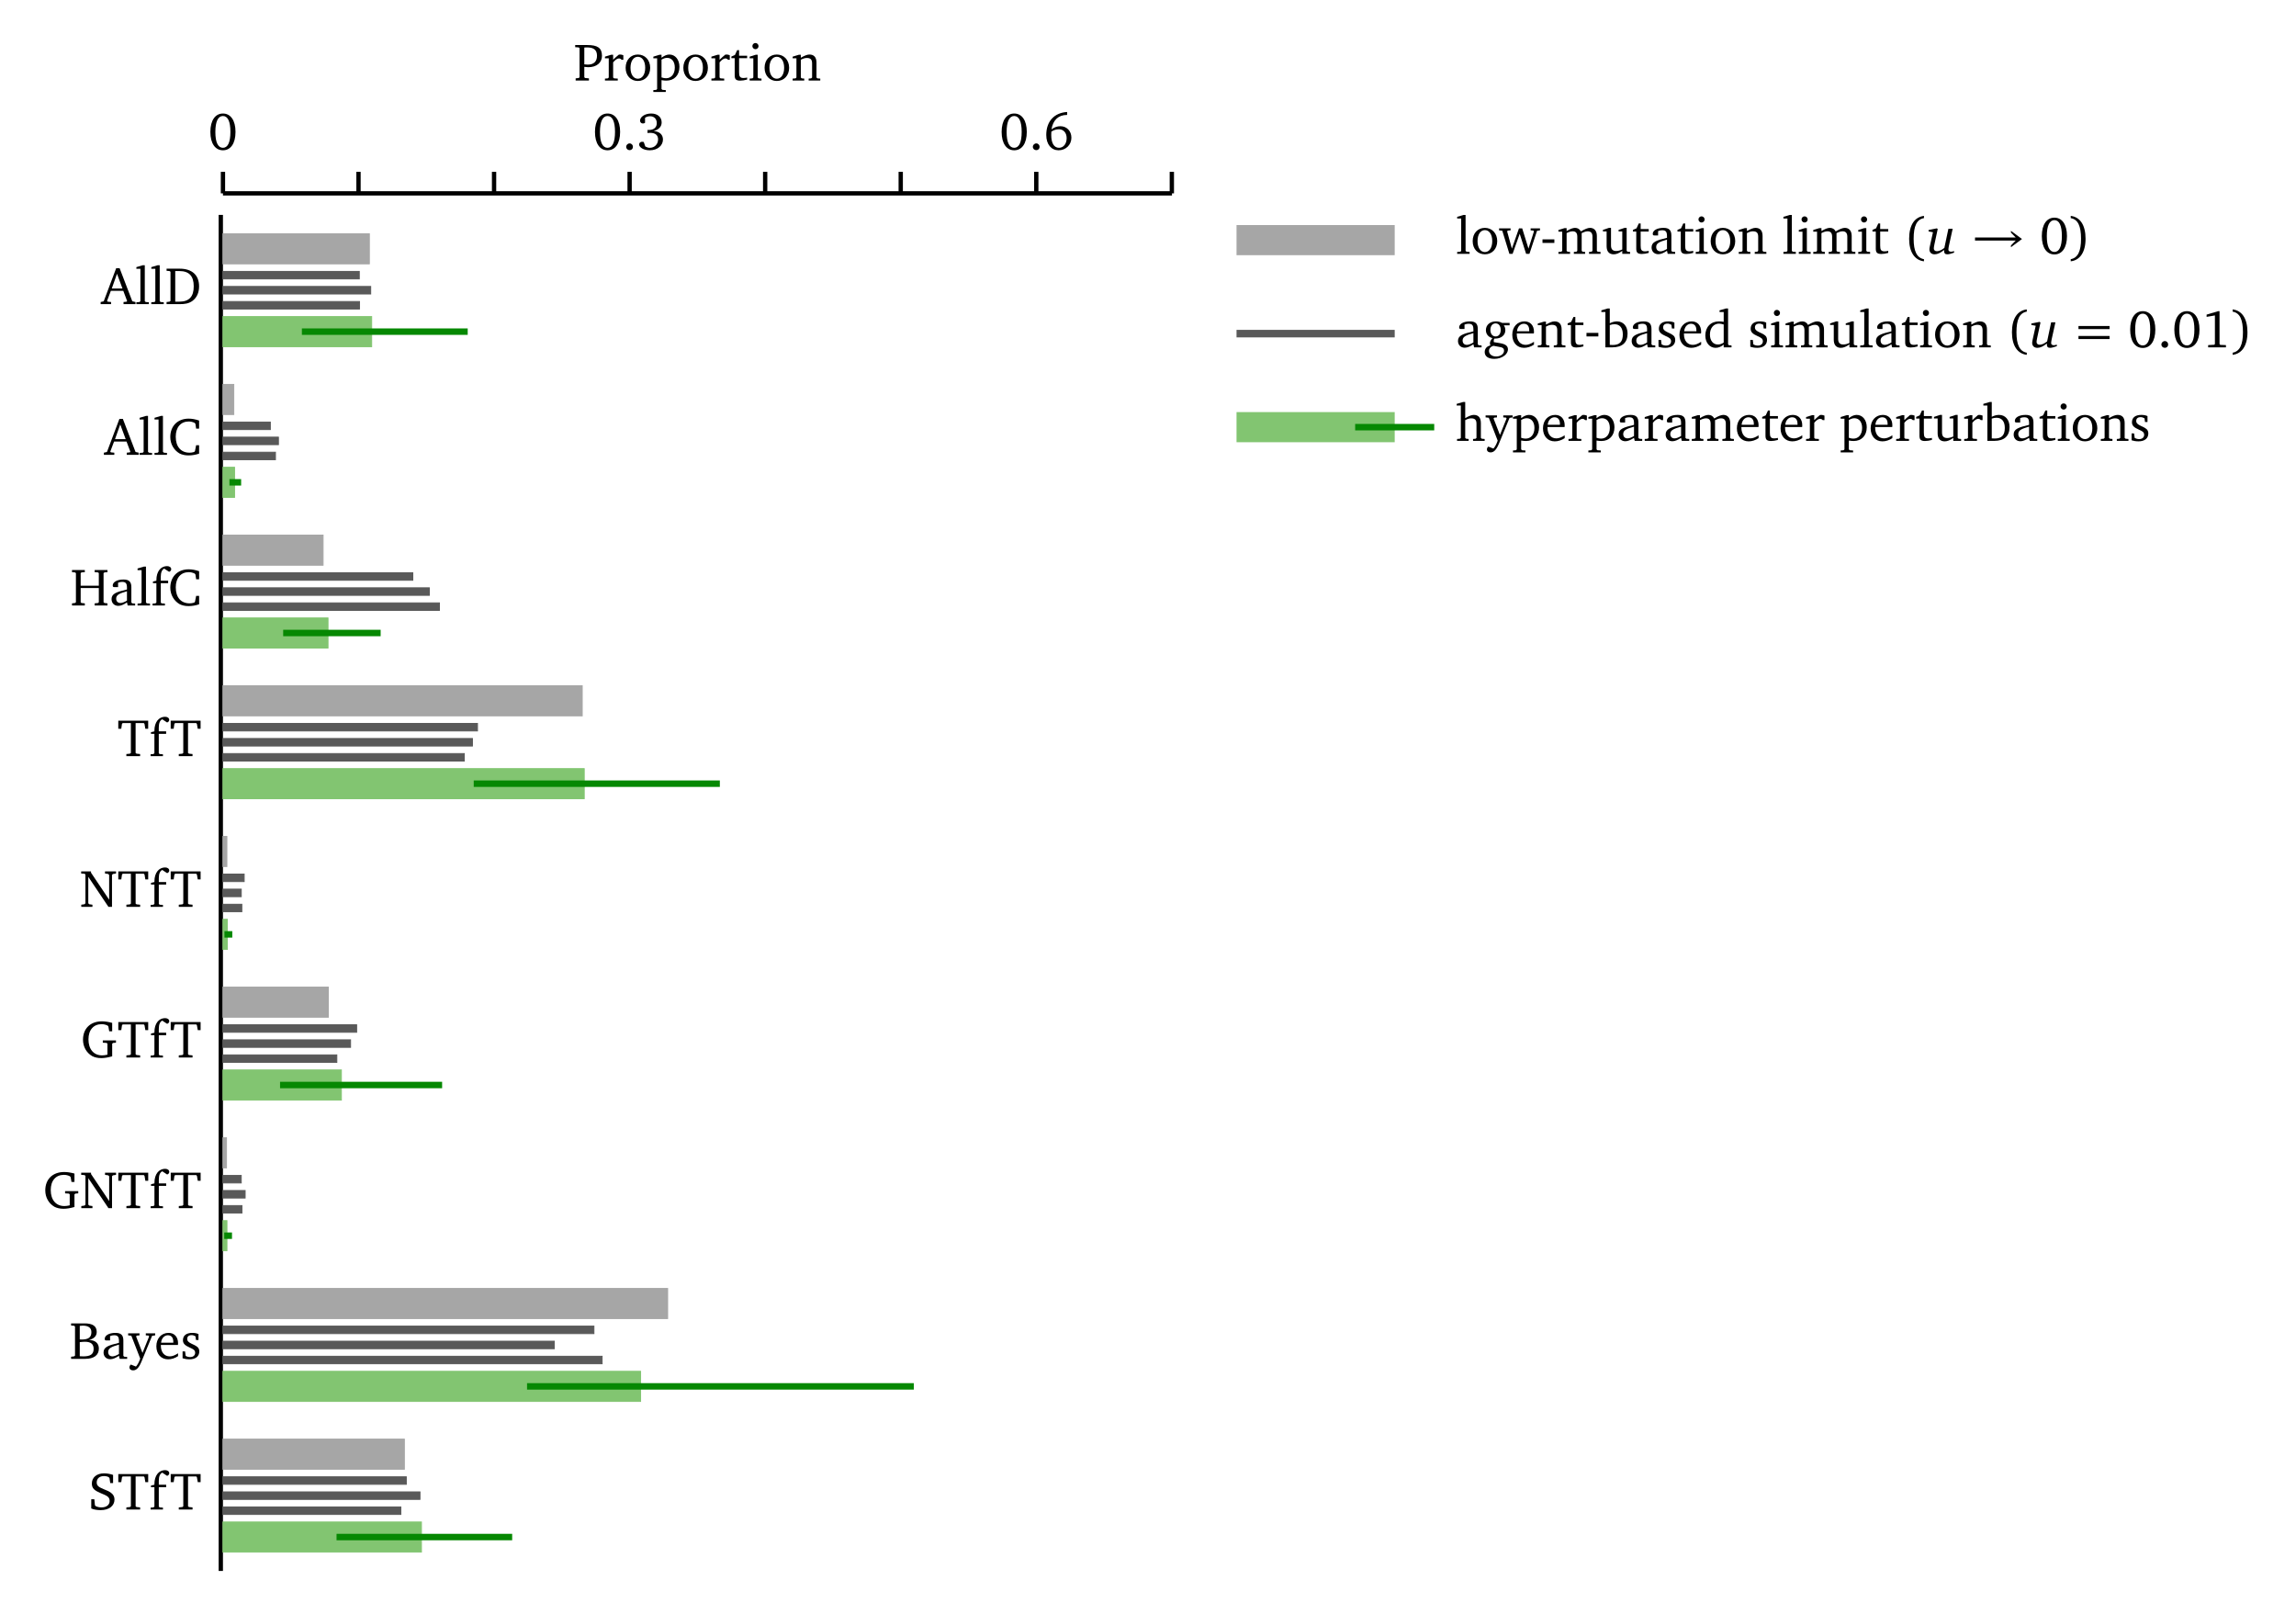 <?xml version="1.0" encoding="UTF-8"?>
<svg xmlns="http://www.w3.org/2000/svg" xmlns:xlink="http://www.w3.org/1999/xlink" width="302.5" height="212.596" viewBox="0 0 302.5 212.596">
<defs>
<g>
<g id="glyph-0-0">
<path d="M 1.984 -4.734 L 0.344 -0.375 L -0.062 -0.281 L -0.062 0 L 1.312 0 L 1.312 -0.281 L 0.859 -0.328 L 0.781 -0.422 L 1.281 -1.75 L 2.922 -1.75 L 3.422 -0.422 L 3.375 -0.328 L 2.953 -0.281 L 2.953 0 L 4.531 0 L 4.531 -0.281 L 4.109 -0.375 L 2.438 -4.734 Z M 2.094 -4 L 2.812 -2.062 L 1.406 -2.062 Z M 2.094 -4 "/>
</g>
<g id="glyph-0-1">
<path d="M 0.188 0 L 1.828 0 L 1.828 -0.25 L 1.422 -0.281 L 1.297 -0.391 L 1.297 -5.125 L 1.031 -5.125 L 0.188 -4.875 L 0.188 -4.656 L 0.719 -4.656 L 0.719 -0.391 L 0.609 -0.281 L 0.188 -0.25 Z M 0.188 0 "/>
</g>
<g id="glyph-0-2">
<path d="M 1.953 -4.672 L 0.234 -4.672 L 0.234 -4.391 L 0.625 -4.359 L 0.75 -4.266 L 0.75 -0.422 L 0.625 -0.328 L 0.234 -0.281 L 0.234 0 L 1.953 0 C 2.641 0 3.172 -0.078 3.656 -0.438 C 4.219 -0.859 4.516 -1.516 4.516 -2.344 C 4.516 -3.812 3.609 -4.672 1.953 -4.672 Z M 1.375 -4.359 L 1.922 -4.359 C 3.203 -4.359 3.812 -3.703 3.812 -2.344 C 3.812 -0.984 3.203 -0.328 1.922 -0.328 L 1.375 -0.328 Z M 1.375 -4.359 "/>
</g>
<g id="glyph-1-0">
<path d="M 1.984 -4.734 L 0.344 -0.375 L -0.062 -0.281 L -0.062 0 L 1.312 0 L 1.312 -0.281 L 0.859 -0.328 L 0.781 -0.422 L 1.281 -1.75 L 2.922 -1.75 L 3.422 -0.422 L 3.375 -0.328 L 2.953 -0.281 L 2.953 0 L 4.531 0 L 4.531 -0.281 L 4.109 -0.375 L 2.438 -4.734 Z M 2.094 -4 L 2.812 -2.062 L 1.406 -2.062 Z M 2.094 -4 "/>
</g>
<g id="glyph-1-1">
<path d="M 0.188 0 L 1.828 0 L 1.828 -0.25 L 1.422 -0.281 L 1.297 -0.391 L 1.297 -5.125 L 1.031 -5.125 L 0.188 -4.875 L 0.188 -4.656 L 0.719 -4.656 L 0.719 -0.391 L 0.609 -0.281 L 0.188 -0.25 Z M 0.188 0 "/>
</g>
<g id="glyph-1-2">
<path d="M 4.094 -0.156 L 4.094 -1.266 L 3.703 -1.266 L 3.547 -0.484 L 3.438 -0.375 C 3.234 -0.312 3.031 -0.281 2.844 -0.281 C 1.703 -0.281 1.016 -1.062 1.016 -2.391 C 1.016 -3.641 1.688 -4.391 2.734 -4.391 C 3 -4.391 3.25 -4.328 3.516 -4.203 L 3.609 -4.078 L 3.703 -3.453 L 4.094 -3.453 L 4.094 -4.516 C 3.594 -4.688 3.125 -4.766 2.719 -4.766 C 1.266 -4.766 0.297 -3.797 0.297 -2.344 C 0.297 -1.422 0.766 -0.625 1.5 -0.188 C 1.828 -0.016 2.234 0.078 2.688 0.078 C 3.156 0.078 3.641 0 4.094 -0.156 Z M 4.094 -0.156 "/>
</g>
<g id="glyph-2-0">
<path d="M 0.234 -4.672 L 0.234 -4.391 L 0.625 -4.359 L 0.75 -4.266 L 0.75 -0.422 L 0.625 -0.328 L 0.234 -0.281 L 0.234 0 L 1.922 0 L 1.922 -0.281 L 1.484 -0.328 L 1.375 -0.422 L 1.375 -2.297 L 3.766 -2.297 L 3.766 -0.422 L 3.656 -0.328 L 3.219 -0.281 L 3.219 0 L 4.906 0 L 4.906 -0.281 L 4.516 -0.328 L 4.391 -0.422 L 4.391 -4.266 L 4.516 -4.359 L 4.906 -4.391 L 4.906 -4.672 L 3.219 -4.672 L 3.219 -4.391 L 3.656 -4.359 L 3.766 -4.266 L 3.766 -2.609 L 1.375 -2.609 L 1.375 -4.266 L 1.484 -4.359 L 1.922 -4.391 L 1.922 -4.672 Z M 0.234 -4.672 "/>
</g>
<g id="glyph-2-1">
<path d="M 2.328 -0.406 L 2.422 0 L 3.406 0 L 3.406 -0.25 L 3.031 -0.281 L 2.906 -0.391 L 2.906 -2.422 C 2.906 -3.125 2.594 -3.422 1.875 -3.422 C 0.984 -3.422 0.453 -3.062 0.453 -2.641 C 0.453 -2.469 0.516 -2.422 0.672 -2.422 L 1.156 -2.422 L 1.156 -3 C 1.344 -3.078 1.516 -3.109 1.688 -3.109 C 2.188 -3.109 2.328 -2.891 2.328 -2.328 L 2.328 -2.109 C 0.938 -1.781 0.297 -1.562 0.297 -0.844 C 0.297 -0.328 0.641 0.047 1.188 0.047 C 1.516 0.047 1.891 -0.109 2.328 -0.406 Z M 2.328 -0.641 C 1.984 -0.438 1.688 -0.328 1.469 -0.328 C 1.109 -0.328 0.906 -0.562 0.906 -0.906 C 0.906 -1.406 1.344 -1.594 2.328 -1.875 Z M 2.328 -0.641 "/>
</g>
<g id="glyph-2-2">
<path d="M 0.188 0 L 1.828 0 L 1.828 -0.25 L 1.422 -0.281 L 1.297 -0.391 L 1.297 -5.125 L 1.031 -5.125 L 0.188 -4.875 L 0.188 -4.656 L 0.719 -4.656 L 0.719 -0.391 L 0.609 -0.281 L 0.188 -0.25 Z M 0.188 0 "/>
</g>
<g id="glyph-2-3">
<path d="M 0.203 0 L 1.828 0 L 1.828 -0.25 L 1.391 -0.281 L 1.281 -0.391 L 1.281 -2.938 L 2.25 -2.938 L 2.25 -3.266 L 1.281 -3.266 L 1.281 -3.766 C 1.281 -4.359 1.438 -4.719 1.734 -4.859 L 2.375 -4.438 C 2.547 -4.484 2.656 -4.625 2.656 -4.781 C 2.656 -5.016 2.438 -5.188 2.109 -5.188 C 1.297 -5.188 0.703 -4.5 0.703 -3.344 L 0.703 -3.266 L 0.25 -3.156 L 0.25 -2.938 L 0.703 -2.938 L 0.703 -0.391 L 0.578 -0.281 L 0.203 -0.25 Z M 0.203 0 "/>
</g>
<g id="glyph-2-4">
<path d="M 4.094 -0.156 L 4.094 -1.266 L 3.703 -1.266 L 3.547 -0.484 L 3.438 -0.375 C 3.234 -0.312 3.031 -0.281 2.844 -0.281 C 1.703 -0.281 1.016 -1.062 1.016 -2.391 C 1.016 -3.641 1.688 -4.391 2.734 -4.391 C 3 -4.391 3.25 -4.328 3.516 -4.203 L 3.609 -4.078 L 3.703 -3.453 L 4.094 -3.453 L 4.094 -4.516 C 3.594 -4.688 3.125 -4.766 2.719 -4.766 C 1.266 -4.766 0.297 -3.797 0.297 -2.344 C 0.297 -1.422 0.766 -0.625 1.5 -0.188 C 1.828 -0.016 2.234 0.078 2.688 0.078 C 3.156 0.078 3.641 0 4.094 -0.156 Z M 4.094 -0.156 "/>
</g>
<g id="glyph-3-0">
<path d="M 0.109 -4.672 L 0.109 -3.609 L 0.5 -3.609 L 0.594 -4.25 L 0.688 -4.359 L 1.766 -4.359 L 1.766 -0.422 L 1.641 -0.328 L 1.172 -0.281 L 1.172 0 L 2.984 0 L 2.984 -0.281 L 2.516 -0.328 L 2.391 -0.422 L 2.391 -4.359 L 3.469 -4.359 L 3.562 -4.25 L 3.672 -3.609 L 4.047 -3.609 L 4.047 -4.672 Z M 0.109 -4.672 "/>
</g>
<g id="glyph-3-1">
<path d="M 0.203 0 L 1.828 0 L 1.828 -0.25 L 1.391 -0.281 L 1.281 -0.391 L 1.281 -2.938 L 2.25 -2.938 L 2.25 -3.266 L 1.281 -3.266 L 1.281 -3.766 C 1.281 -4.359 1.438 -4.719 1.734 -4.859 L 2.375 -4.438 C 2.547 -4.484 2.656 -4.625 2.656 -4.781 C 2.656 -5.016 2.438 -5.188 2.109 -5.188 C 1.297 -5.188 0.703 -4.5 0.703 -3.344 L 0.703 -3.266 L 0.25 -3.156 L 0.25 -2.938 L 0.703 -2.938 L 0.703 -0.391 L 0.578 -0.281 L 0.203 -0.25 Z M 0.203 0 "/>
</g>
<g id="glyph-4-0">
<path d="M 0.203 0 L 1.672 0 L 1.672 -0.281 L 1.25 -0.344 L 1.125 -0.469 L 1.125 -3.953 L 3.781 0 L 4.25 0 L 4.25 -4.203 L 4.375 -4.328 L 4.781 -4.391 L 4.781 -4.672 L 3.328 -4.672 L 3.328 -4.391 L 3.75 -4.328 L 3.875 -4.203 L 3.875 -0.938 L 1.484 -4.5 L 1.484 -4.672 L 0.188 -4.672 L 0.188 -4.391 L 0.625 -4.359 L 0.75 -4.266 L 0.75 -0.469 L 0.625 -0.344 L 0.203 -0.281 Z M 0.203 0 "/>
</g>
<g id="glyph-4-1">
<path d="M 0.109 -4.672 L 0.109 -3.609 L 0.5 -3.609 L 0.594 -4.25 L 0.688 -4.359 L 1.766 -4.359 L 1.766 -0.422 L 1.641 -0.328 L 1.172 -0.281 L 1.172 0 L 2.984 0 L 2.984 -0.281 L 2.516 -0.328 L 2.391 -0.422 L 2.391 -4.359 L 3.469 -4.359 L 3.562 -4.25 L 3.672 -3.609 L 4.047 -3.609 L 4.047 -4.672 Z M 0.109 -4.672 "/>
</g>
<g id="glyph-4-2">
<path d="M 0.203 0 L 1.828 0 L 1.828 -0.25 L 1.391 -0.281 L 1.281 -0.391 L 1.281 -2.938 L 2.25 -2.938 L 2.25 -3.266 L 1.281 -3.266 L 1.281 -3.766 C 1.281 -4.359 1.438 -4.719 1.734 -4.859 L 2.375 -4.438 C 2.547 -4.484 2.656 -4.625 2.656 -4.781 C 2.656 -5.016 2.438 -5.188 2.109 -5.188 C 1.297 -5.188 0.703 -4.5 0.703 -3.344 L 0.703 -3.266 L 0.25 -3.156 L 0.25 -2.938 L 0.703 -2.938 L 0.703 -0.391 L 0.578 -0.281 L 0.203 -0.25 Z M 0.203 0 "/>
</g>
<g id="glyph-5-0">
<path d="M 2.906 -2.25 L 2.906 -1.953 L 3.406 -1.922 L 3.516 -1.828 L 3.516 -0.375 C 3.25 -0.312 3.016 -0.281 2.812 -0.281 C 1.719 -0.281 1.016 -1.078 1.016 -2.391 C 1.016 -3.641 1.688 -4.391 2.75 -4.391 C 3.031 -4.391 3.297 -4.328 3.547 -4.203 L 3.641 -4.078 L 3.75 -3.453 L 4.141 -3.453 L 4.141 -4.562 C 3.672 -4.688 3.219 -4.766 2.797 -4.766 C 1.266 -4.766 0.297 -3.812 0.297 -2.344 C 0.297 -1.422 0.75 -0.625 1.5 -0.188 C 1.828 -0.016 2.234 0.078 2.703 0.078 C 3.109 0.078 3.594 0 4.141 -0.156 L 4.141 -1.828 L 4.266 -1.922 L 4.641 -1.953 L 4.641 -2.25 Z M 2.906 -2.25 "/>
</g>
<g id="glyph-5-1">
<path d="M 0.109 -4.672 L 0.109 -3.609 L 0.5 -3.609 L 0.594 -4.25 L 0.688 -4.359 L 1.766 -4.359 L 1.766 -0.422 L 1.641 -0.328 L 1.172 -0.281 L 1.172 0 L 2.984 0 L 2.984 -0.281 L 2.516 -0.328 L 2.391 -0.422 L 2.391 -4.359 L 3.469 -4.359 L 3.562 -4.25 L 3.672 -3.609 L 4.047 -3.609 L 4.047 -4.672 Z M 0.109 -4.672 "/>
</g>
<g id="glyph-5-2">
<path d="M 0.203 0 L 1.828 0 L 1.828 -0.25 L 1.391 -0.281 L 1.281 -0.391 L 1.281 -2.938 L 2.25 -2.938 L 2.25 -3.266 L 1.281 -3.266 L 1.281 -3.766 C 1.281 -4.359 1.438 -4.719 1.734 -4.859 L 2.375 -4.438 C 2.547 -4.484 2.656 -4.625 2.656 -4.781 C 2.656 -5.016 2.438 -5.188 2.109 -5.188 C 1.297 -5.188 0.703 -4.5 0.703 -3.344 L 0.703 -3.266 L 0.25 -3.156 L 0.25 -2.938 L 0.703 -2.938 L 0.703 -0.391 L 0.578 -0.281 L 0.203 -0.25 Z M 0.203 0 "/>
</g>
<g id="glyph-6-0">
<path d="M 2.906 -2.25 L 2.906 -1.953 L 3.406 -1.922 L 3.516 -1.828 L 3.516 -0.375 C 3.25 -0.312 3.016 -0.281 2.812 -0.281 C 1.719 -0.281 1.016 -1.078 1.016 -2.391 C 1.016 -3.641 1.688 -4.391 2.75 -4.391 C 3.031 -4.391 3.297 -4.328 3.547 -4.203 L 3.641 -4.078 L 3.75 -3.453 L 4.141 -3.453 L 4.141 -4.562 C 3.672 -4.688 3.219 -4.766 2.797 -4.766 C 1.266 -4.766 0.297 -3.812 0.297 -2.344 C 0.297 -1.422 0.75 -0.625 1.5 -0.188 C 1.828 -0.016 2.234 0.078 2.703 0.078 C 3.109 0.078 3.594 0 4.141 -0.156 L 4.141 -1.828 L 4.266 -1.922 L 4.641 -1.953 L 4.641 -2.25 Z M 2.906 -2.25 "/>
</g>
<g id="glyph-6-1">
<path d="M 0.203 0 L 1.672 0 L 1.672 -0.281 L 1.25 -0.344 L 1.125 -0.469 L 1.125 -3.953 L 3.781 0 L 4.25 0 L 4.25 -4.203 L 4.375 -4.328 L 4.781 -4.391 L 4.781 -4.672 L 3.328 -4.672 L 3.328 -4.391 L 3.75 -4.328 L 3.875 -4.203 L 3.875 -0.938 L 1.484 -4.5 L 1.484 -4.672 L 0.188 -4.672 L 0.188 -4.391 L 0.625 -4.359 L 0.75 -4.266 L 0.75 -0.469 L 0.625 -0.344 L 0.203 -0.281 Z M 0.203 0 "/>
</g>
<g id="glyph-6-2">
<path d="M 0.109 -4.672 L 0.109 -3.609 L 0.5 -3.609 L 0.594 -4.25 L 0.688 -4.359 L 1.766 -4.359 L 1.766 -0.422 L 1.641 -0.328 L 1.172 -0.281 L 1.172 0 L 2.984 0 L 2.984 -0.281 L 2.516 -0.328 L 2.391 -0.422 L 2.391 -4.359 L 3.469 -4.359 L 3.562 -4.25 L 3.672 -3.609 L 4.047 -3.609 L 4.047 -4.672 Z M 0.109 -4.672 "/>
</g>
<g id="glyph-6-3">
<path d="M 0.203 0 L 1.828 0 L 1.828 -0.25 L 1.391 -0.281 L 1.281 -0.391 L 1.281 -2.938 L 2.25 -2.938 L 2.25 -3.266 L 1.281 -3.266 L 1.281 -3.766 C 1.281 -4.359 1.438 -4.719 1.734 -4.859 L 2.375 -4.438 C 2.547 -4.484 2.656 -4.625 2.656 -4.781 C 2.656 -5.016 2.438 -5.188 2.109 -5.188 C 1.297 -5.188 0.703 -4.5 0.703 -3.344 L 0.703 -3.266 L 0.25 -3.156 L 0.25 -2.938 L 0.703 -2.938 L 0.703 -0.391 L 0.578 -0.281 L 0.203 -0.25 Z M 0.203 0 "/>
</g>
<g id="glyph-7-0">
<path d="M 0.234 -4.672 L 0.234 -4.391 L 0.625 -4.359 L 0.75 -4.266 L 0.75 -0.422 L 0.625 -0.328 L 0.234 -0.281 L 0.234 0 L 2.062 0 C 3.25 0 3.891 -0.484 3.891 -1.359 C 3.891 -2.047 3.422 -2.469 2.594 -2.484 C 3.266 -2.656 3.609 -3.016 3.609 -3.547 C 3.609 -4.312 3.078 -4.672 2 -4.672 Z M 1.375 -2.562 L 1.375 -4.344 C 1.547 -4.359 1.672 -4.375 1.766 -4.375 C 2.531 -4.375 2.906 -4.078 2.906 -3.516 C 2.906 -2.844 2.516 -2.547 1.641 -2.547 C 1.547 -2.547 1.469 -2.547 1.375 -2.562 Z M 1.375 -0.344 L 1.375 -2.203 C 1.641 -2.234 1.875 -2.25 2.062 -2.25 C 2.828 -2.25 3.203 -1.953 3.203 -1.312 C 3.203 -0.609 2.781 -0.328 1.844 -0.328 C 1.688 -0.328 1.547 -0.328 1.375 -0.344 Z M 1.375 -0.344 "/>
</g>
<g id="glyph-7-1">
<path d="M 2.328 -0.406 L 2.422 0 L 3.406 0 L 3.406 -0.25 L 3.031 -0.281 L 2.906 -0.391 L 2.906 -2.422 C 2.906 -3.125 2.594 -3.422 1.875 -3.422 C 0.984 -3.422 0.453 -3.062 0.453 -2.641 C 0.453 -2.469 0.516 -2.422 0.672 -2.422 L 1.156 -2.422 L 1.156 -3 C 1.344 -3.078 1.516 -3.109 1.688 -3.109 C 2.188 -3.109 2.328 -2.891 2.328 -2.328 L 2.328 -2.109 C 0.938 -1.781 0.297 -1.562 0.297 -0.844 C 0.297 -0.328 0.641 0.047 1.188 0.047 C 1.516 0.047 1.891 -0.109 2.328 -0.406 Z M 2.328 -0.641 C 1.984 -0.438 1.688 -0.328 1.469 -0.328 C 1.109 -0.328 0.906 -0.562 0.906 -0.906 C 0.906 -1.406 1.344 -1.594 2.328 -1.875 Z M 2.328 -0.641 "/>
</g>
<g id="glyph-7-2">
<path d="M 0 -3.359 L 0 -3.094 L 0.422 -3.047 L 1.594 -0.031 C 1.422 0.469 1.219 0.812 1.031 1.016 L 0.359 0.75 C 0.234 0.859 0.172 0.984 0.172 1.125 C 0.172 1.359 0.359 1.516 0.656 1.516 C 1.109 1.516 1.438 1.141 1.766 0.344 L 3.156 -3.031 L 3.562 -3.094 L 3.562 -3.359 L 2.328 -3.359 L 2.328 -3.094 L 2.703 -3.062 L 2.766 -2.953 L 1.891 -0.781 L 1.047 -2.953 L 1.141 -3.062 L 1.5 -3.094 L 1.5 -3.359 Z M 0 -3.359 "/>
</g>
<g id="glyph-7-3">
<path d="M 3.125 -0.734 C 2.719 -0.469 2.375 -0.328 2.031 -0.328 C 1.328 -0.328 0.859 -0.859 0.859 -1.75 L 0.859 -1.828 L 3.109 -1.828 C 3.125 -1.906 3.125 -1.984 3.125 -2.047 C 3.125 -2.906 2.625 -3.422 1.875 -3.422 C 0.938 -3.422 0.266 -2.703 0.266 -1.656 C 0.266 -0.625 0.891 0.062 1.812 0.062 C 2.25 0.062 2.703 -0.078 3.125 -0.359 Z M 2.5 -2.125 L 0.891 -2.125 C 0.938 -2.719 1.328 -3.109 1.781 -3.109 C 2.25 -3.109 2.5 -2.797 2.5 -2.234 Z M 2.5 -2.125 "/>
</g>
<g id="glyph-7-4">
<path d="M 2.391 -3.266 C 2.156 -3.375 1.891 -3.422 1.578 -3.422 C 0.781 -3.422 0.344 -3.062 0.344 -2.453 C 0.344 -1.984 0.656 -1.75 1.25 -1.484 C 1.703 -1.281 1.953 -1.156 1.953 -0.797 C 1.953 -0.469 1.703 -0.234 1.297 -0.234 C 1.094 -0.234 0.906 -0.281 0.703 -0.391 L 0.625 -0.984 L 0.297 -0.984 L 0.297 -0.078 C 0.531 0 0.844 0.062 1.203 0.062 C 2.016 0.062 2.5 -0.328 2.5 -0.984 C 2.5 -1.234 2.406 -1.453 2.234 -1.578 C 2 -1.766 1.734 -1.875 1.5 -1.984 C 1.109 -2.172 0.906 -2.328 0.906 -2.625 C 0.906 -2.938 1.109 -3.125 1.484 -3.125 C 1.656 -3.125 1.812 -3.078 2 -2.969 L 2.062 -2.484 L 2.391 -2.484 Z M 2.391 -3.266 "/>
</g>
<g id="glyph-8-0">
<path d="M 0.422 -0.141 C 0.734 0 1.172 0.078 1.672 0.078 C 2.781 0.078 3.484 -0.5 3.484 -1.312 C 3.484 -1.625 3.375 -1.875 3.172 -2.078 C 2.844 -2.391 2.469 -2.516 2.125 -2.656 C 1.484 -2.922 1.141 -3.094 1.141 -3.562 C 1.141 -4.078 1.5 -4.406 2.094 -4.406 C 2.328 -4.406 2.547 -4.359 2.719 -4.266 L 2.828 -4.141 L 2.922 -3.484 L 3.297 -3.484 L 3.297 -4.562 C 2.875 -4.703 2.484 -4.766 2.109 -4.766 C 1.109 -4.766 0.5 -4.203 0.5 -3.422 C 0.5 -2.75 0.906 -2.484 1.672 -2.156 C 2.438 -1.828 2.844 -1.703 2.844 -1.125 C 2.844 -0.641 2.453 -0.281 1.781 -0.281 C 1.469 -0.281 1.203 -0.344 1 -0.453 L 0.906 -0.562 L 0.828 -1.359 L 0.422 -1.359 Z M 0.422 -0.141 "/>
</g>
<g id="glyph-8-1">
<path d="M 0.109 -4.672 L 0.109 -3.609 L 0.5 -3.609 L 0.594 -4.25 L 0.688 -4.359 L 1.766 -4.359 L 1.766 -0.422 L 1.641 -0.328 L 1.172 -0.281 L 1.172 0 L 2.984 0 L 2.984 -0.281 L 2.516 -0.328 L 2.391 -0.422 L 2.391 -4.359 L 3.469 -4.359 L 3.562 -4.25 L 3.672 -3.609 L 4.047 -3.609 L 4.047 -4.672 Z M 0.109 -4.672 "/>
</g>
<g id="glyph-8-2">
<path d="M 0.203 0 L 1.828 0 L 1.828 -0.25 L 1.391 -0.281 L 1.281 -0.391 L 1.281 -2.938 L 2.25 -2.938 L 2.25 -3.266 L 1.281 -3.266 L 1.281 -3.766 C 1.281 -4.359 1.438 -4.719 1.734 -4.859 L 2.375 -4.438 C 2.547 -4.484 2.656 -4.625 2.656 -4.781 C 2.656 -5.016 2.438 -5.188 2.109 -5.188 C 1.297 -5.188 0.703 -4.5 0.703 -3.344 L 0.703 -3.266 L 0.25 -3.156 L 0.25 -2.938 L 0.703 -2.938 L 0.703 -0.391 L 0.578 -0.281 L 0.203 -0.25 Z M 0.203 0 "/>
</g>
<g id="glyph-9-0">
<path d="M 1.938 -4.766 C 0.938 -4.766 0.281 -3.875 0.281 -2.344 C 0.281 -0.797 0.938 0.078 1.938 0.078 C 2.938 0.078 3.594 -0.797 3.594 -2.344 C 3.594 -3.875 2.938 -4.766 1.938 -4.766 Z M 1.938 -4.438 C 2.578 -4.438 2.922 -3.719 2.922 -2.344 C 2.922 -0.969 2.578 -0.25 1.938 -0.25 C 1.297 -0.25 0.938 -0.953 0.938 -2.328 C 0.938 -3.719 1.297 -4.438 1.938 -4.438 Z M 1.938 -4.438 "/>
</g>
<g id="glyph-10-0">
<path d="M 1.938 -4.766 C 0.938 -4.766 0.281 -3.875 0.281 -2.344 C 0.281 -0.797 0.938 0.078 1.938 0.078 C 2.938 0.078 3.594 -0.797 3.594 -2.344 C 3.594 -3.875 2.938 -4.766 1.938 -4.766 Z M 1.938 -4.438 C 2.578 -4.438 2.922 -3.719 2.922 -2.344 C 2.922 -0.969 2.578 -0.25 1.938 -0.25 C 1.297 -0.25 0.938 -0.953 0.938 -2.328 C 0.938 -3.719 1.297 -4.438 1.938 -4.438 Z M 1.938 -4.438 "/>
</g>
<g id="glyph-10-1">
<path d="M 0.969 -0.828 C 0.719 -0.828 0.516 -0.625 0.516 -0.375 C 0.516 -0.125 0.719 0.062 0.969 0.062 C 1.219 0.062 1.406 -0.125 1.406 -0.375 C 1.406 -0.625 1.219 -0.828 0.969 -0.828 Z M 0.969 -0.828 "/>
</g>
<g id="glyph-10-2">
<path d="M 2.203 -2.453 C 2.891 -2.656 3.25 -3.047 3.25 -3.594 C 3.25 -4.297 2.703 -4.766 1.875 -4.766 C 1 -4.766 0.406 -4.297 0.406 -3.828 C 0.406 -3.609 0.562 -3.453 0.781 -3.453 C 0.891 -3.453 0.984 -3.484 1.062 -3.547 L 1.062 -4.203 C 1.266 -4.344 1.484 -4.406 1.734 -4.406 C 2.266 -4.406 2.609 -4.047 2.609 -3.5 C 2.609 -2.938 2.234 -2.594 1.531 -2.594 C 1.484 -2.594 1.438 -2.609 1.391 -2.609 L 1.391 -2.188 C 1.516 -2.219 1.641 -2.219 1.75 -2.219 C 2.422 -2.219 2.781 -1.906 2.781 -1.359 C 2.781 -0.734 2.328 -0.25 1.688 -0.25 C 1.484 -0.25 1.297 -0.312 1.094 -0.422 L 0.891 -1.016 C 0.812 -1.031 0.734 -1.047 0.672 -1.047 C 0.453 -1.047 0.281 -0.891 0.281 -0.688 C 0.281 -0.328 0.844 0.078 1.672 0.078 C 2.734 0.078 3.422 -0.562 3.422 -1.344 C 3.422 -1.969 2.984 -2.406 2.203 -2.453 Z M 2.203 -2.453 "/>
</g>
<g id="glyph-11-0">
<path d="M 1.938 -4.766 C 0.938 -4.766 0.281 -3.875 0.281 -2.344 C 0.281 -0.797 0.938 0.078 1.938 0.078 C 2.938 0.078 3.594 -0.797 3.594 -2.344 C 3.594 -3.875 2.938 -4.766 1.938 -4.766 Z M 1.938 -4.438 C 2.578 -4.438 2.922 -3.719 2.922 -2.344 C 2.922 -0.969 2.578 -0.25 1.938 -0.25 C 1.297 -0.25 0.938 -0.953 0.938 -2.328 C 0.938 -3.719 1.297 -4.438 1.938 -4.438 Z M 1.938 -4.438 "/>
</g>
<g id="glyph-11-1">
<path d="M 0.969 -0.828 C 0.719 -0.828 0.516 -0.625 0.516 -0.375 C 0.516 -0.125 0.719 0.062 0.969 0.062 C 1.219 0.062 1.406 -0.125 1.406 -0.375 C 1.406 -0.625 1.219 -0.828 0.969 -0.828 Z M 0.969 -0.828 "/>
</g>
<g id="glyph-11-2">
<path d="M 3.094 -4.969 C 1.375 -4.859 0.344 -3.719 0.344 -1.938 C 0.344 -0.672 1.031 0.078 1.969 0.078 C 2.922 0.078 3.656 -0.641 3.656 -1.578 C 3.656 -2.469 3.031 -3.094 2.203 -3.094 C 1.797 -3.094 1.391 -2.953 1.031 -2.672 C 1.234 -3.922 1.953 -4.578 3.062 -4.578 L 3.094 -4.578 Z M 1.016 -2.375 C 1.297 -2.578 1.641 -2.688 2.016 -2.688 C 2.609 -2.688 3.031 -2.234 3.031 -1.516 C 3.031 -0.781 2.609 -0.25 2.031 -0.25 C 1.375 -0.25 1 -0.844 1 -1.938 C 1 -2.078 1 -2.219 1.016 -2.375 Z M 1.016 -2.375 "/>
</g>
<g id="glyph-12-0">
<path d="M 0.234 0 L 1.984 0 L 1.984 -0.281 L 1.484 -0.328 L 1.375 -0.422 L 1.375 -1.797 C 1.594 -1.766 1.766 -1.75 1.891 -1.75 C 3.016 -1.75 3.703 -2.359 3.703 -3.25 C 3.703 -4.312 3.094 -4.672 1.766 -4.672 L 0.172 -4.672 L 0.172 -4.391 L 0.625 -4.359 L 0.75 -4.266 L 0.75 -0.422 L 0.625 -0.328 L 0.234 -0.281 Z M 1.375 -2.125 L 1.375 -4.344 C 1.5 -4.359 1.625 -4.359 1.734 -4.359 C 2.625 -4.359 3.047 -4.016 3.047 -3.266 C 3.047 -2.5 2.625 -2.094 1.828 -2.094 C 1.734 -2.094 1.578 -2.109 1.375 -2.125 Z M 1.375 -2.125 "/>
</g>
<g id="glyph-12-1">
<path d="M 0.203 0 L 1.891 0 L 1.891 -0.25 L 1.406 -0.281 L 1.281 -0.391 L 1.281 -2.391 C 1.562 -2.719 1.812 -2.906 2.047 -2.906 C 2.188 -2.906 2.312 -2.844 2.391 -2.734 L 2.625 -2.734 L 2.625 -3.328 C 2.469 -3.391 2.344 -3.422 2.203 -3.422 C 2.141 -3.422 2.078 -3.422 2.031 -3.406 C 1.781 -3.203 1.531 -2.984 1.281 -2.734 L 1.281 -3.391 L 1.016 -3.391 L 0.203 -3.141 L 0.203 -2.922 L 0.703 -2.922 L 0.703 -0.391 L 0.578 -0.281 L 0.203 -0.25 Z M 0.203 0 "/>
</g>
<g id="glyph-12-2">
<path d="M 1.875 -3.422 C 0.938 -3.422 0.266 -2.719 0.266 -1.672 C 0.266 -0.641 0.938 0.062 1.875 0.062 C 2.812 0.062 3.5 -0.641 3.5 -1.672 C 3.5 -2.703 2.812 -3.422 1.875 -3.422 Z M 1.875 -3.125 C 2.438 -3.125 2.844 -2.578 2.844 -1.672 C 2.844 -0.781 2.438 -0.234 1.875 -0.234 C 1.312 -0.234 0.906 -0.781 0.906 -1.672 C 0.906 -2.578 1.312 -3.125 1.875 -3.125 Z M 1.875 -3.125 "/>
</g>
<g id="glyph-12-3">
<path d="M 0.156 1.516 L 1.797 1.516 L 1.797 1.266 L 1.359 1.234 L 1.234 1.125 L 1.234 -0.047 C 1.484 0 1.703 0.016 1.875 0.016 C 2.906 0.016 3.594 -0.688 3.594 -1.797 C 3.594 -2.766 3.031 -3.422 2.266 -3.422 C 1.938 -3.422 1.609 -3.281 1.234 -3 L 1.234 -3.391 L 0.969 -3.391 L 0.156 -3.141 L 0.156 -2.922 L 0.656 -2.922 L 0.656 1.125 L 0.531 1.234 L 0.156 1.266 Z M 1.234 -0.406 L 1.234 -2.75 C 1.5 -2.906 1.734 -2.984 1.969 -2.984 C 2.578 -2.984 2.984 -2.5 2.984 -1.703 C 2.984 -0.844 2.516 -0.297 1.828 -0.297 C 1.656 -0.297 1.469 -0.328 1.234 -0.406 Z M 1.234 -0.406 "/>
</g>
<g id="glyph-12-4">
<path d="M 0.609 -2.938 L 0.609 -0.688 C 0.609 -0.188 0.766 0.016 1.344 0.016 C 1.609 0.016 1.922 -0.031 2.25 -0.125 L 2.25 -0.391 C 2.094 -0.359 1.938 -0.328 1.766 -0.328 C 1.281 -0.328 1.188 -0.562 1.188 -1.094 L 1.188 -2.938 L 2.25 -2.938 L 2.25 -3.266 L 1.188 -3.266 L 1.188 -4 L 0.938 -4 L 0.641 -3.359 L 0.172 -3.156 L 0.172 -2.938 Z M 0.609 -2.938 "/>
</g>
<g id="glyph-12-5">
<path d="M 1.016 -4.938 C 0.797 -4.938 0.609 -4.766 0.609 -4.531 C 0.609 -4.312 0.797 -4.125 1.016 -4.125 C 1.234 -4.125 1.422 -4.312 1.422 -4.531 C 1.422 -4.75 1.234 -4.938 1.016 -4.938 Z M 1.047 -3.391 L 0.25 -3.141 L 0.25 -2.922 L 0.734 -2.922 L 0.734 -0.391 L 0.609 -0.281 L 0.25 -0.25 L 0.25 0 L 1.812 0 L 1.812 -0.25 L 1.438 -0.281 L 1.312 -0.391 L 1.312 -3.391 Z M 1.047 -3.391 "/>
</g>
<g id="glyph-12-6">
<path d="M 0.203 0 L 1.734 0 L 1.734 -0.25 L 1.406 -0.281 L 1.281 -0.391 L 1.281 -2.734 C 1.578 -2.891 1.844 -2.969 2.062 -2.969 C 2.578 -2.969 2.766 -2.75 2.766 -2.25 L 2.766 -0.391 L 2.641 -0.281 L 2.312 -0.25 L 2.312 0 L 3.844 0 L 3.844 -0.25 L 3.469 -0.281 L 3.344 -0.391 L 3.344 -2.359 C 3.344 -3.062 3.016 -3.422 2.406 -3.422 C 2.109 -3.422 1.75 -3.266 1.281 -3 L 1.281 -3.391 L 1.016 -3.391 L 0.203 -3.141 L 0.203 -2.922 L 0.703 -2.922 L 0.703 -0.391 L 0.578 -0.281 L 0.203 -0.25 Z M 0.203 0 "/>
</g>
<g id="glyph-13-0">
<path d="M 0.188 0 L 1.828 0 L 1.828 -0.25 L 1.422 -0.281 L 1.297 -0.391 L 1.297 -5.125 L 1.031 -5.125 L 0.188 -4.875 L 0.188 -4.656 L 0.719 -4.656 L 0.719 -0.391 L 0.609 -0.281 L 0.188 -0.25 Z M 0.188 0 "/>
</g>
<g id="glyph-13-1">
<path d="M 1.875 -3.422 C 0.938 -3.422 0.266 -2.719 0.266 -1.672 C 0.266 -0.641 0.938 0.062 1.875 0.062 C 2.812 0.062 3.5 -0.641 3.5 -1.672 C 3.5 -2.703 2.812 -3.422 1.875 -3.422 Z M 1.875 -3.125 C 2.438 -3.125 2.844 -2.578 2.844 -1.672 C 2.844 -0.781 2.438 -0.234 1.875 -0.234 C 1.312 -0.234 0.906 -0.781 0.906 -1.672 C 0.906 -2.578 1.312 -3.125 1.875 -3.125 Z M 1.875 -3.125 "/>
</g>
<g id="glyph-13-2">
<path d="M -0.016 -3.359 L -0.016 -3.094 L 0.406 -3.047 L 1.344 0 L 1.766 0 L 2.703 -2.641 L 3.547 0 L 3.984 0 L 4.984 -3.031 L 5.375 -3.094 L 5.375 -3.359 L 4.141 -3.359 L 4.141 -3.094 L 4.516 -3.062 L 4.578 -2.953 L 3.859 -0.688 L 3.031 -3.359 L 2.609 -3.359 L 1.672 -0.688 L 1.047 -2.953 L 1.125 -3.062 L 1.5 -3.094 L 1.5 -3.359 Z M -0.016 -3.359 "/>
</g>
<g id="glyph-13-3">
<path d="M 0.328 -1.906 L 0.328 -1.438 L 1.891 -1.438 L 1.891 -1.906 Z M 0.328 -1.906 "/>
</g>
<g id="glyph-13-4">
<path d="M 3.156 -2.953 C 3 -3.266 2.734 -3.422 2.391 -3.422 C 2.109 -3.422 1.734 -3.281 1.281 -3 L 1.281 -3.391 L 1.016 -3.391 L 0.203 -3.141 L 0.203 -2.922 L 0.703 -2.922 L 0.703 -0.391 L 0.578 -0.281 L 0.203 -0.25 L 0.203 0 L 1.734 0 L 1.734 -0.25 L 1.406 -0.281 L 1.281 -0.391 L 1.281 -2.734 C 1.594 -2.891 1.844 -2.969 2.078 -2.969 C 2.5 -2.969 2.688 -2.734 2.688 -2.25 L 2.688 -0.391 L 2.578 -0.281 L 2.234 -0.25 L 2.234 0 L 3.719 0 L 3.719 -0.25 L 3.391 -0.281 L 3.266 -0.391 L 3.266 -2.734 C 3.562 -2.875 3.828 -2.969 4.062 -2.969 C 4.484 -2.969 4.688 -2.734 4.688 -2.25 L 4.688 -0.391 L 4.562 -0.281 L 4.234 -0.25 L 4.234 0 L 5.75 0 L 5.75 -0.25 L 5.375 -0.281 L 5.266 -0.391 L 5.266 -2.359 C 5.266 -3.047 4.906 -3.422 4.359 -3.422 C 4.078 -3.422 3.688 -3.266 3.156 -2.953 Z M 3.156 -2.953 "/>
</g>
<g id="glyph-13-5">
<path d="M 0.984 -3.422 L 0.188 -3.156 L 0.188 -2.953 L 0.672 -2.953 L 0.672 -1 C 0.672 -0.297 1.016 0.062 1.609 0.062 C 1.953 0.062 2.328 -0.094 2.734 -0.391 L 2.734 0 L 3.766 0 L 3.766 -0.25 L 3.438 -0.281 L 3.312 -0.391 L 3.312 -3.422 L 3.047 -3.422 L 2.25 -3.156 L 2.25 -2.953 L 2.734 -2.953 L 2.734 -0.578 C 2.453 -0.453 2.188 -0.375 1.938 -0.375 C 1.469 -0.375 1.25 -0.609 1.25 -1.109 L 1.25 -3.422 Z M 0.984 -3.422 "/>
</g>
<g id="glyph-13-6">
<path d="M 0.609 -2.938 L 0.609 -0.688 C 0.609 -0.188 0.766 0.016 1.344 0.016 C 1.609 0.016 1.922 -0.031 2.25 -0.125 L 2.25 -0.391 C 2.094 -0.359 1.938 -0.328 1.766 -0.328 C 1.281 -0.328 1.188 -0.562 1.188 -1.094 L 1.188 -2.938 L 2.25 -2.938 L 2.25 -3.266 L 1.188 -3.266 L 1.188 -4 L 0.938 -4 L 0.641 -3.359 L 0.172 -3.156 L 0.172 -2.938 Z M 0.609 -2.938 "/>
</g>
<g id="glyph-13-7">
<path d="M 2.328 -0.406 L 2.422 0 L 3.406 0 L 3.406 -0.25 L 3.031 -0.281 L 2.906 -0.391 L 2.906 -2.422 C 2.906 -3.125 2.594 -3.422 1.875 -3.422 C 0.984 -3.422 0.453 -3.062 0.453 -2.641 C 0.453 -2.469 0.516 -2.422 0.672 -2.422 L 1.156 -2.422 L 1.156 -3 C 1.344 -3.078 1.516 -3.109 1.688 -3.109 C 2.188 -3.109 2.328 -2.891 2.328 -2.328 L 2.328 -2.109 C 0.938 -1.781 0.297 -1.562 0.297 -0.844 C 0.297 -0.328 0.641 0.047 1.188 0.047 C 1.516 0.047 1.891 -0.109 2.328 -0.406 Z M 2.328 -0.641 C 1.984 -0.438 1.688 -0.328 1.469 -0.328 C 1.109 -0.328 0.906 -0.562 0.906 -0.906 C 0.906 -1.406 1.344 -1.594 2.328 -1.875 Z M 2.328 -0.641 "/>
</g>
<g id="glyph-13-8">
<path d="M 1.016 -4.938 C 0.797 -4.938 0.609 -4.766 0.609 -4.531 C 0.609 -4.312 0.797 -4.125 1.016 -4.125 C 1.234 -4.125 1.422 -4.312 1.422 -4.531 C 1.422 -4.75 1.234 -4.938 1.016 -4.938 Z M 1.047 -3.391 L 0.25 -3.141 L 0.25 -2.922 L 0.734 -2.922 L 0.734 -0.391 L 0.609 -0.281 L 0.25 -0.25 L 0.25 0 L 1.812 0 L 1.812 -0.25 L 1.438 -0.281 L 1.312 -0.391 L 1.312 -3.391 Z M 1.047 -3.391 "/>
</g>
<g id="glyph-13-9">
<path d="M 0.203 0 L 1.734 0 L 1.734 -0.25 L 1.406 -0.281 L 1.281 -0.391 L 1.281 -2.734 C 1.578 -2.891 1.844 -2.969 2.062 -2.969 C 2.578 -2.969 2.766 -2.75 2.766 -2.25 L 2.766 -0.391 L 2.641 -0.281 L 2.312 -0.25 L 2.312 0 L 3.844 0 L 3.844 -0.25 L 3.469 -0.281 L 3.344 -0.391 L 3.344 -2.359 C 3.344 -3.062 3.016 -3.422 2.406 -3.422 C 2.109 -3.422 1.75 -3.266 1.281 -3 L 1.281 -3.391 L 1.016 -3.391 L 0.203 -3.141 L 0.203 -2.922 L 0.703 -2.922 L 0.703 -0.391 L 0.578 -0.281 L 0.203 -0.25 Z M 0.203 0 "/>
</g>
<g id="glyph-13-10">
</g>
<g id="glyph-13-11">
<path d="M 2.688 -5 C 1.453 -4.844 0.734 -3.797 0.734 -1.984 C 0.734 -0.203 1.484 0.844 2.688 0.984 L 2.688 0.703 C 1.75 0.531 1.328 -0.344 1.328 -1.984 C 1.328 -3.656 1.734 -4.547 2.688 -4.703 Z M 2.688 -5 "/>
</g>
<g id="glyph-13-12">
<path d="M 0.219 -5 L 0.219 -4.703 C 1.172 -4.547 1.578 -3.656 1.578 -1.984 C 1.578 -0.344 1.156 0.531 0.219 0.703 L 0.219 0.984 C 1.422 0.844 2.172 -0.203 2.172 -1.984 C 2.172 -3.797 1.453 -4.844 0.219 -5 Z M 0.219 -5 "/>
</g>
<g id="glyph-14-0">
<path d="M 0.422 -2.953 L 1 -2.844 L 0.594 -1.016 C 0.562 -0.859 0.531 -0.719 0.531 -0.594 C 0.531 -0.188 0.797 0.062 1.219 0.062 C 1.594 0.062 2 -0.125 2.469 -0.516 C 2.469 -0.469 2.469 -0.438 2.469 -0.391 C 2.469 -0.078 2.594 0.062 2.891 0.062 C 3.094 0.062 3.391 -0.016 3.781 -0.156 L 3.781 -0.359 C 3.609 -0.312 3.484 -0.281 3.391 -0.281 C 3.156 -0.281 3.031 -0.406 3.031 -0.547 C 3.031 -0.703 3.062 -0.844 3.094 -1.031 L 3.594 -3.297 L 3.031 -3.297 L 2.5 -0.781 C 2.109 -0.469 1.75 -0.344 1.516 -0.344 C 1.266 -0.344 1.109 -0.484 1.109 -0.719 C 1.109 -0.828 1.141 -1 1.188 -1.234 L 1.625 -3.266 L 1.516 -3.359 L 0.422 -3.141 Z M 0.422 -2.953 "/>
</g>
<g id="glyph-14-1">
<path d="M 0.391 -1.75 L 5.75 -1.75 L 5.125 -1.109 L 5.125 -0.875 L 6.578 -1.953 L 5.125 -3.031 L 5.125 -2.797 L 5.75 -2.156 L 0.391 -2.156 Z M 0.391 -1.75 "/>
</g>
<g id="glyph-14-2">
<path d="M 0.281 -2.344 C 0.281 -0.797 0.938 0.078 1.938 0.078 C 2.938 0.078 3.594 -0.797 3.594 -2.344 C 3.594 -3.875 2.938 -4.766 1.938 -4.766 C 0.938 -4.766 0.281 -3.875 0.281 -2.344 Z M 0.938 -2.328 C 0.938 -3.719 1.297 -4.438 1.938 -4.438 C 2.578 -4.438 2.922 -3.719 2.922 -2.344 C 2.922 -0.969 2.578 -0.25 1.938 -0.25 C 1.297 -0.25 0.938 -0.953 0.938 -2.328 Z M 0.938 -2.328 "/>
</g>
<g id="glyph-15-0">
<path d="M 2.328 -0.406 L 2.422 0 L 3.406 0 L 3.406 -0.25 L 3.031 -0.281 L 2.906 -0.391 L 2.906 -2.422 C 2.906 -3.125 2.594 -3.422 1.875 -3.422 C 0.984 -3.422 0.453 -3.062 0.453 -2.641 C 0.453 -2.469 0.516 -2.422 0.672 -2.422 L 1.156 -2.422 L 1.156 -3 C 1.344 -3.078 1.516 -3.109 1.688 -3.109 C 2.188 -3.109 2.328 -2.891 2.328 -2.328 L 2.328 -2.109 C 0.938 -1.781 0.297 -1.562 0.297 -0.844 C 0.297 -0.328 0.641 0.047 1.188 0.047 C 1.516 0.047 1.891 -0.109 2.328 -0.406 Z M 2.328 -0.641 C 1.984 -0.438 1.688 -0.328 1.469 -0.328 C 1.109 -0.328 0.906 -0.562 0.906 -0.906 C 0.906 -1.406 1.344 -1.594 2.328 -1.875 Z M 2.328 -0.641 "/>
</g>
<g id="glyph-15-1">
<path d="M 2.578 -3.219 C 2.312 -3.359 2.047 -3.422 1.781 -3.422 C 0.969 -3.422 0.438 -2.953 0.438 -2.266 C 0.438 -1.75 0.766 -1.344 1.297 -1.219 C 1.078 -0.953 0.969 -0.734 0.969 -0.562 C 0.969 -0.453 0.984 -0.344 1.031 -0.25 C 0.562 -0.156 0.281 0.172 0.281 0.625 C 0.281 1.172 0.734 1.516 1.547 1.516 C 2.062 1.516 2.547 1.359 2.922 1.062 C 3.188 0.844 3.344 0.531 3.344 0.281 C 3.344 -0.234 2.969 -0.453 2.156 -0.578 L 1.484 -0.688 C 1.484 -0.766 1.469 -0.812 1.469 -0.844 C 1.469 -0.969 1.5 -1.062 1.547 -1.156 L 1.672 -1.156 C 2.469 -1.156 3 -1.625 3 -2.25 C 3 -2.5 2.938 -2.703 2.797 -2.906 L 3.562 -2.906 L 3.562 -3.219 Z M 1.719 -3.156 C 2.125 -3.156 2.391 -2.828 2.391 -2.297 C 2.391 -1.766 2.125 -1.438 1.719 -1.438 C 1.312 -1.438 1.031 -1.766 1.031 -2.297 C 1.031 -2.828 1.312 -3.156 1.719 -3.156 Z M 1.438 -0.203 L 2.109 -0.078 C 2.594 0 2.828 0.078 2.828 0.453 C 2.828 0.844 2.406 1.203 1.781 1.203 C 1.219 1.203 0.844 0.875 0.844 0.469 C 0.844 0.172 1.047 -0.094 1.438 -0.203 Z M 1.438 -0.203 "/>
</g>
<g id="glyph-15-2">
<path d="M 3.125 -0.734 C 2.719 -0.469 2.375 -0.328 2.031 -0.328 C 1.328 -0.328 0.859 -0.859 0.859 -1.75 L 0.859 -1.828 L 3.109 -1.828 C 3.125 -1.906 3.125 -1.984 3.125 -2.047 C 3.125 -2.906 2.625 -3.422 1.875 -3.422 C 0.938 -3.422 0.266 -2.703 0.266 -1.656 C 0.266 -0.625 0.891 0.062 1.812 0.062 C 2.25 0.062 2.703 -0.078 3.125 -0.359 Z M 2.5 -2.125 L 0.891 -2.125 C 0.938 -2.719 1.328 -3.109 1.781 -3.109 C 2.25 -3.109 2.5 -2.797 2.5 -2.234 Z M 2.5 -2.125 "/>
</g>
<g id="glyph-15-3">
<path d="M 0.203 0 L 1.734 0 L 1.734 -0.25 L 1.406 -0.281 L 1.281 -0.391 L 1.281 -2.734 C 1.578 -2.891 1.844 -2.969 2.062 -2.969 C 2.578 -2.969 2.766 -2.75 2.766 -2.25 L 2.766 -0.391 L 2.641 -0.281 L 2.312 -0.25 L 2.312 0 L 3.844 0 L 3.844 -0.25 L 3.469 -0.281 L 3.344 -0.391 L 3.344 -2.359 C 3.344 -3.062 3.016 -3.422 2.406 -3.422 C 2.109 -3.422 1.75 -3.266 1.281 -3 L 1.281 -3.391 L 1.016 -3.391 L 0.203 -3.141 L 0.203 -2.922 L 0.703 -2.922 L 0.703 -0.391 L 0.578 -0.281 L 0.203 -0.25 Z M 0.203 0 "/>
</g>
<g id="glyph-15-4">
<path d="M 0.609 -2.938 L 0.609 -0.688 C 0.609 -0.188 0.766 0.016 1.344 0.016 C 1.609 0.016 1.922 -0.031 2.25 -0.125 L 2.25 -0.391 C 2.094 -0.359 1.938 -0.328 1.766 -0.328 C 1.281 -0.328 1.188 -0.562 1.188 -1.094 L 1.188 -2.938 L 2.25 -2.938 L 2.25 -3.266 L 1.188 -3.266 L 1.188 -4 L 0.938 -4 L 0.641 -3.359 L 0.172 -3.156 L 0.172 -2.938 Z M 0.609 -2.938 "/>
</g>
<g id="glyph-15-5">
<path d="M 0.328 -1.906 L 0.328 -1.438 L 1.891 -1.438 L 1.891 -1.906 Z M 0.328 -1.906 "/>
</g>
<g id="glyph-15-6">
<path d="M 0.906 -5.125 L 0.062 -4.875 L 0.062 -4.656 L 0.594 -4.656 L 0.594 0 L 1.484 0 C 2.828 0 3.516 -0.641 3.516 -1.828 C 3.516 -2.781 2.953 -3.422 2.125 -3.422 C 1.828 -3.422 1.516 -3.344 1.172 -3.172 L 1.172 -5.125 Z M 1.172 -0.328 L 1.172 -2.938 C 1.406 -3.016 1.609 -3.047 1.797 -3.047 C 2.484 -3.047 2.891 -2.578 2.891 -1.703 C 2.891 -0.734 2.469 -0.312 1.562 -0.312 C 1.531 -0.312 1.391 -0.312 1.172 -0.328 Z M 1.172 -0.328 "/>
</g>
<g id="glyph-15-7">
<path d="M 2.391 -3.266 C 2.156 -3.375 1.891 -3.422 1.578 -3.422 C 0.781 -3.422 0.344 -3.062 0.344 -2.453 C 0.344 -1.984 0.656 -1.75 1.25 -1.484 C 1.703 -1.281 1.953 -1.156 1.953 -0.797 C 1.953 -0.469 1.703 -0.234 1.297 -0.234 C 1.094 -0.234 0.906 -0.281 0.703 -0.391 L 0.625 -0.984 L 0.297 -0.984 L 0.297 -0.078 C 0.531 0 0.844 0.062 1.203 0.062 C 2.016 0.062 2.5 -0.328 2.5 -0.984 C 2.5 -1.234 2.406 -1.453 2.234 -1.578 C 2 -1.766 1.734 -1.875 1.5 -1.984 C 1.109 -2.172 0.906 -2.328 0.906 -2.625 C 0.906 -2.938 1.109 -3.125 1.484 -3.125 C 1.656 -3.125 1.812 -3.078 2 -2.969 L 2.062 -2.484 L 2.391 -2.484 Z M 2.391 -3.266 "/>
</g>
<g id="glyph-15-8">
<path d="M 2.672 -4.656 L 2.672 -3.359 C 2.453 -3.406 2.25 -3.422 2.047 -3.422 C 0.984 -3.422 0.25 -2.688 0.25 -1.562 C 0.25 -0.594 0.844 0.062 1.594 0.062 C 1.984 0.062 2.312 -0.078 2.672 -0.359 L 2.672 0 L 3.703 0 L 3.703 -0.25 L 3.359 -0.281 L 3.25 -0.391 L 3.25 -5.125 L 2.984 -5.125 L 2.125 -4.875 L 2.125 -4.656 Z M 2.672 -0.625 C 2.406 -0.453 2.156 -0.375 1.906 -0.375 C 1.281 -0.375 0.859 -0.875 0.859 -1.688 C 0.859 -2.562 1.359 -3.125 2.062 -3.125 C 2.219 -3.125 2.438 -3.078 2.672 -3.016 Z M 2.672 -0.625 "/>
</g>
<g id="glyph-15-9">
</g>
<g id="glyph-15-10">
<path d="M 1.016 -4.938 C 0.797 -4.938 0.609 -4.766 0.609 -4.531 C 0.609 -4.312 0.797 -4.125 1.016 -4.125 C 1.234 -4.125 1.422 -4.312 1.422 -4.531 C 1.422 -4.75 1.234 -4.938 1.016 -4.938 Z M 1.047 -3.391 L 0.25 -3.141 L 0.25 -2.922 L 0.734 -2.922 L 0.734 -0.391 L 0.609 -0.281 L 0.25 -0.25 L 0.25 0 L 1.812 0 L 1.812 -0.25 L 1.438 -0.281 L 1.312 -0.391 L 1.312 -3.391 Z M 1.047 -3.391 "/>
</g>
<g id="glyph-15-11">
<path d="M 3.156 -2.953 C 3 -3.266 2.734 -3.422 2.391 -3.422 C 2.109 -3.422 1.734 -3.281 1.281 -3 L 1.281 -3.391 L 1.016 -3.391 L 0.203 -3.141 L 0.203 -2.922 L 0.703 -2.922 L 0.703 -0.391 L 0.578 -0.281 L 0.203 -0.25 L 0.203 0 L 1.734 0 L 1.734 -0.25 L 1.406 -0.281 L 1.281 -0.391 L 1.281 -2.734 C 1.594 -2.891 1.844 -2.969 2.078 -2.969 C 2.5 -2.969 2.688 -2.734 2.688 -2.25 L 2.688 -0.391 L 2.578 -0.281 L 2.234 -0.25 L 2.234 0 L 3.719 0 L 3.719 -0.25 L 3.391 -0.281 L 3.266 -0.391 L 3.266 -2.734 C 3.562 -2.875 3.828 -2.969 4.062 -2.969 C 4.484 -2.969 4.688 -2.734 4.688 -2.25 L 4.688 -0.391 L 4.562 -0.281 L 4.234 -0.25 L 4.234 0 L 5.75 0 L 5.75 -0.25 L 5.375 -0.281 L 5.266 -0.391 L 5.266 -2.359 C 5.266 -3.047 4.906 -3.422 4.359 -3.422 C 4.078 -3.422 3.688 -3.266 3.156 -2.953 Z M 3.156 -2.953 "/>
</g>
<g id="glyph-15-12">
<path d="M 0.984 -3.422 L 0.188 -3.156 L 0.188 -2.953 L 0.672 -2.953 L 0.672 -1 C 0.672 -0.297 1.016 0.062 1.609 0.062 C 1.953 0.062 2.328 -0.094 2.734 -0.391 L 2.734 0 L 3.766 0 L 3.766 -0.25 L 3.438 -0.281 L 3.312 -0.391 L 3.312 -3.422 L 3.047 -3.422 L 2.25 -3.156 L 2.25 -2.953 L 2.734 -2.953 L 2.734 -0.578 C 2.453 -0.453 2.188 -0.375 1.938 -0.375 C 1.469 -0.375 1.25 -0.609 1.25 -1.109 L 1.25 -3.422 Z M 0.984 -3.422 "/>
</g>
<g id="glyph-15-13">
<path d="M 0.188 0 L 1.828 0 L 1.828 -0.25 L 1.422 -0.281 L 1.297 -0.391 L 1.297 -5.125 L 1.031 -5.125 L 0.188 -4.875 L 0.188 -4.656 L 0.719 -4.656 L 0.719 -0.391 L 0.609 -0.281 L 0.188 -0.25 Z M 0.188 0 "/>
</g>
<g id="glyph-15-14">
<path d="M 1.875 -3.422 C 0.938 -3.422 0.266 -2.719 0.266 -1.672 C 0.266 -0.641 0.938 0.062 1.875 0.062 C 2.812 0.062 3.5 -0.641 3.5 -1.672 C 3.5 -2.703 2.812 -3.422 1.875 -3.422 Z M 1.875 -3.125 C 2.438 -3.125 2.844 -2.578 2.844 -1.672 C 2.844 -0.781 2.438 -0.234 1.875 -0.234 C 1.312 -0.234 0.906 -0.781 0.906 -1.672 C 0.906 -2.578 1.312 -3.125 1.875 -3.125 Z M 1.875 -3.125 "/>
</g>
<g id="glyph-15-15">
<path d="M 2.688 -5 C 1.453 -4.844 0.734 -3.797 0.734 -1.984 C 0.734 -0.203 1.484 0.844 2.688 0.984 L 2.688 0.703 C 1.75 0.531 1.328 -0.344 1.328 -1.984 C 1.328 -3.656 1.734 -4.547 2.688 -4.703 Z M 2.688 -5 "/>
</g>
<g id="glyph-15-16">
<path d="M 0.219 -5 L 0.219 -4.703 C 1.172 -4.547 1.578 -3.656 1.578 -1.984 C 1.578 -0.344 1.156 0.531 0.219 0.703 L 0.219 0.984 C 1.422 0.844 2.172 -0.203 2.172 -1.984 C 2.172 -3.797 1.453 -4.844 0.219 -5 Z M 0.219 -5 "/>
</g>
<g id="glyph-16-0">
<path d="M 0.422 -2.953 L 1 -2.844 L 0.594 -1.016 C 0.562 -0.859 0.531 -0.719 0.531 -0.594 C 0.531 -0.188 0.797 0.062 1.219 0.062 C 1.594 0.062 2 -0.125 2.469 -0.516 C 2.469 -0.469 2.469 -0.438 2.469 -0.391 C 2.469 -0.078 2.594 0.062 2.891 0.062 C 3.094 0.062 3.391 -0.016 3.781 -0.156 L 3.781 -0.359 C 3.609 -0.312 3.484 -0.281 3.391 -0.281 C 3.156 -0.281 3.031 -0.406 3.031 -0.547 C 3.031 -0.703 3.062 -0.844 3.094 -1.031 L 3.594 -3.297 L 3.031 -3.297 L 2.5 -0.781 C 2.109 -0.469 1.75 -0.344 1.516 -0.344 C 1.266 -0.344 1.109 -0.484 1.109 -0.719 C 1.109 -0.828 1.141 -1 1.188 -1.234 L 1.625 -3.266 L 1.516 -3.359 L 0.422 -3.141 Z M 0.422 -2.953 "/>
</g>
<g id="glyph-16-1">
<path d="M 0.484 -1.094 L 4.578 -1.094 L 4.578 -1.5 L 0.484 -1.5 Z M 0.484 -2.406 L 4.578 -2.406 L 4.578 -2.812 L 0.484 -2.812 Z M 0.484 -2.406 "/>
</g>
<g id="glyph-16-2">
<path d="M 0.281 -2.344 C 0.281 -0.797 0.938 0.078 1.938 0.078 C 2.938 0.078 3.594 -0.797 3.594 -2.344 C 3.594 -3.875 2.938 -4.766 1.938 -4.766 C 0.938 -4.766 0.281 -3.875 0.281 -2.344 Z M 0.938 -2.328 C 0.938 -3.719 1.297 -4.438 1.938 -4.438 C 2.578 -4.438 2.922 -3.719 2.922 -2.344 C 2.922 -0.969 2.578 -0.25 1.938 -0.25 C 1.297 -0.25 0.938 -0.953 0.938 -2.328 Z M 0.938 -2.328 "/>
</g>
<g id="glyph-16-3">
<path d="M 0.516 -0.375 C 0.516 -0.125 0.719 0.062 0.969 0.062 C 1.219 0.062 1.406 -0.125 1.406 -0.375 C 1.406 -0.625 1.219 -0.828 0.969 -0.828 C 0.719 -0.828 0.516 -0.625 0.516 -0.375 Z M 0.516 -0.375 "/>
</g>
<g id="glyph-16-4">
<path d="M 0.656 -4.016 L 1.75 -4.203 L 1.75 -0.453 L 1.672 -0.344 L 0.859 -0.297 L 0.859 0 L 3.203 0 L 3.203 -0.297 L 2.453 -0.328 L 2.359 -0.438 L 2.359 -4.766 L 2.172 -4.766 L 0.656 -4.312 Z M 0.656 -4.016 "/>
</g>
<g id="glyph-17-0">
<path d="M 0.984 -5.125 L 0.125 -4.875 L 0.125 -4.656 L 0.672 -4.656 L 0.672 -0.391 L 0.547 -0.281 L 0.172 -0.25 L 0.172 0 L 1.703 0 L 1.703 -0.25 L 1.375 -0.281 L 1.25 -0.391 L 1.25 -2.734 C 1.547 -2.891 1.812 -2.969 2.031 -2.969 C 2.547 -2.969 2.734 -2.75 2.734 -2.25 L 2.734 -0.391 L 2.609 -0.281 L 2.281 -0.25 L 2.281 0 L 3.812 0 L 3.812 -0.25 L 3.438 -0.281 L 3.312 -0.391 L 3.312 -2.359 C 3.312 -3.062 2.984 -3.422 2.375 -3.422 C 2.078 -3.422 1.719 -3.266 1.25 -3 L 1.25 -5.125 Z M 0.984 -5.125 "/>
</g>
<g id="glyph-17-1">
<path d="M 0 -3.359 L 0 -3.094 L 0.422 -3.047 L 1.594 -0.031 C 1.422 0.469 1.219 0.812 1.031 1.016 L 0.359 0.75 C 0.234 0.859 0.172 0.984 0.172 1.125 C 0.172 1.359 0.359 1.516 0.656 1.516 C 1.109 1.516 1.438 1.141 1.766 0.344 L 3.156 -3.031 L 3.562 -3.094 L 3.562 -3.359 L 2.328 -3.359 L 2.328 -3.094 L 2.703 -3.062 L 2.766 -2.953 L 1.891 -0.781 L 1.047 -2.953 L 1.141 -3.062 L 1.5 -3.094 L 1.5 -3.359 Z M 0 -3.359 "/>
</g>
<g id="glyph-17-2">
<path d="M 0.156 1.516 L 1.797 1.516 L 1.797 1.266 L 1.359 1.234 L 1.234 1.125 L 1.234 -0.047 C 1.484 0 1.703 0.016 1.875 0.016 C 2.906 0.016 3.594 -0.688 3.594 -1.797 C 3.594 -2.766 3.031 -3.422 2.266 -3.422 C 1.938 -3.422 1.609 -3.281 1.234 -3 L 1.234 -3.391 L 0.969 -3.391 L 0.156 -3.141 L 0.156 -2.922 L 0.656 -2.922 L 0.656 1.125 L 0.531 1.234 L 0.156 1.266 Z M 1.234 -0.406 L 1.234 -2.75 C 1.5 -2.906 1.734 -2.984 1.969 -2.984 C 2.578 -2.984 2.984 -2.5 2.984 -1.703 C 2.984 -0.844 2.516 -0.297 1.828 -0.297 C 1.656 -0.297 1.469 -0.328 1.234 -0.406 Z M 1.234 -0.406 "/>
</g>
<g id="glyph-17-3">
<path d="M 3.125 -0.734 C 2.719 -0.469 2.375 -0.328 2.031 -0.328 C 1.328 -0.328 0.859 -0.859 0.859 -1.75 L 0.859 -1.828 L 3.109 -1.828 C 3.125 -1.906 3.125 -1.984 3.125 -2.047 C 3.125 -2.906 2.625 -3.422 1.875 -3.422 C 0.938 -3.422 0.266 -2.703 0.266 -1.656 C 0.266 -0.625 0.891 0.062 1.812 0.062 C 2.25 0.062 2.703 -0.078 3.125 -0.359 Z M 2.5 -2.125 L 0.891 -2.125 C 0.938 -2.719 1.328 -3.109 1.781 -3.109 C 2.25 -3.109 2.5 -2.797 2.5 -2.234 Z M 2.5 -2.125 "/>
</g>
<g id="glyph-17-4">
<path d="M 0.203 0 L 1.891 0 L 1.891 -0.25 L 1.406 -0.281 L 1.281 -0.391 L 1.281 -2.391 C 1.562 -2.719 1.812 -2.906 2.047 -2.906 C 2.188 -2.906 2.312 -2.844 2.391 -2.734 L 2.625 -2.734 L 2.625 -3.328 C 2.469 -3.391 2.344 -3.422 2.203 -3.422 C 2.141 -3.422 2.078 -3.422 2.031 -3.406 C 1.781 -3.203 1.531 -2.984 1.281 -2.734 L 1.281 -3.391 L 1.016 -3.391 L 0.203 -3.141 L 0.203 -2.922 L 0.703 -2.922 L 0.703 -0.391 L 0.578 -0.281 L 0.203 -0.25 Z M 0.203 0 "/>
</g>
<g id="glyph-17-5">
<path d="M 2.328 -0.406 L 2.422 0 L 3.406 0 L 3.406 -0.25 L 3.031 -0.281 L 2.906 -0.391 L 2.906 -2.422 C 2.906 -3.125 2.594 -3.422 1.875 -3.422 C 0.984 -3.422 0.453 -3.062 0.453 -2.641 C 0.453 -2.469 0.516 -2.422 0.672 -2.422 L 1.156 -2.422 L 1.156 -3 C 1.344 -3.078 1.516 -3.109 1.688 -3.109 C 2.188 -3.109 2.328 -2.891 2.328 -2.328 L 2.328 -2.109 C 0.938 -1.781 0.297 -1.562 0.297 -0.844 C 0.297 -0.328 0.641 0.047 1.188 0.047 C 1.516 0.047 1.891 -0.109 2.328 -0.406 Z M 2.328 -0.641 C 1.984 -0.438 1.688 -0.328 1.469 -0.328 C 1.109 -0.328 0.906 -0.562 0.906 -0.906 C 0.906 -1.406 1.344 -1.594 2.328 -1.875 Z M 2.328 -0.641 "/>
</g>
<g id="glyph-17-6">
<path d="M 3.156 -2.953 C 3 -3.266 2.734 -3.422 2.391 -3.422 C 2.109 -3.422 1.734 -3.281 1.281 -3 L 1.281 -3.391 L 1.016 -3.391 L 0.203 -3.141 L 0.203 -2.922 L 0.703 -2.922 L 0.703 -0.391 L 0.578 -0.281 L 0.203 -0.25 L 0.203 0 L 1.734 0 L 1.734 -0.25 L 1.406 -0.281 L 1.281 -0.391 L 1.281 -2.734 C 1.594 -2.891 1.844 -2.969 2.078 -2.969 C 2.5 -2.969 2.688 -2.734 2.688 -2.25 L 2.688 -0.391 L 2.578 -0.281 L 2.234 -0.25 L 2.234 0 L 3.719 0 L 3.719 -0.25 L 3.391 -0.281 L 3.266 -0.391 L 3.266 -2.734 C 3.562 -2.875 3.828 -2.969 4.062 -2.969 C 4.484 -2.969 4.688 -2.734 4.688 -2.25 L 4.688 -0.391 L 4.562 -0.281 L 4.234 -0.25 L 4.234 0 L 5.75 0 L 5.75 -0.25 L 5.375 -0.281 L 5.266 -0.391 L 5.266 -2.359 C 5.266 -3.047 4.906 -3.422 4.359 -3.422 C 4.078 -3.422 3.688 -3.266 3.156 -2.953 Z M 3.156 -2.953 "/>
</g>
<g id="glyph-17-7">
<path d="M 0.609 -2.938 L 0.609 -0.688 C 0.609 -0.188 0.766 0.016 1.344 0.016 C 1.609 0.016 1.922 -0.031 2.25 -0.125 L 2.25 -0.391 C 2.094 -0.359 1.938 -0.328 1.766 -0.328 C 1.281 -0.328 1.188 -0.562 1.188 -1.094 L 1.188 -2.938 L 2.25 -2.938 L 2.25 -3.266 L 1.188 -3.266 L 1.188 -4 L 0.938 -4 L 0.641 -3.359 L 0.172 -3.156 L 0.172 -2.938 Z M 0.609 -2.938 "/>
</g>
<g id="glyph-17-8">
</g>
<g id="glyph-17-9">
<path d="M 0.984 -3.422 L 0.188 -3.156 L 0.188 -2.953 L 0.672 -2.953 L 0.672 -1 C 0.672 -0.297 1.016 0.062 1.609 0.062 C 1.953 0.062 2.328 -0.094 2.734 -0.391 L 2.734 0 L 3.766 0 L 3.766 -0.25 L 3.438 -0.281 L 3.312 -0.391 L 3.312 -3.422 L 3.047 -3.422 L 2.25 -3.156 L 2.25 -2.953 L 2.734 -2.953 L 2.734 -0.578 C 2.453 -0.453 2.188 -0.375 1.938 -0.375 C 1.469 -0.375 1.25 -0.609 1.25 -1.109 L 1.25 -3.422 Z M 0.984 -3.422 "/>
</g>
<g id="glyph-17-10">
<path d="M 0.906 -5.125 L 0.062 -4.875 L 0.062 -4.656 L 0.594 -4.656 L 0.594 0 L 1.484 0 C 2.828 0 3.516 -0.641 3.516 -1.828 C 3.516 -2.781 2.953 -3.422 2.125 -3.422 C 1.828 -3.422 1.516 -3.344 1.172 -3.172 L 1.172 -5.125 Z M 1.172 -0.328 L 1.172 -2.938 C 1.406 -3.016 1.609 -3.047 1.797 -3.047 C 2.484 -3.047 2.891 -2.578 2.891 -1.703 C 2.891 -0.734 2.469 -0.312 1.562 -0.312 C 1.531 -0.312 1.391 -0.312 1.172 -0.328 Z M 1.172 -0.328 "/>
</g>
<g id="glyph-17-11">
<path d="M 1.016 -4.938 C 0.797 -4.938 0.609 -4.766 0.609 -4.531 C 0.609 -4.312 0.797 -4.125 1.016 -4.125 C 1.234 -4.125 1.422 -4.312 1.422 -4.531 C 1.422 -4.75 1.234 -4.938 1.016 -4.938 Z M 1.047 -3.391 L 0.25 -3.141 L 0.25 -2.922 L 0.734 -2.922 L 0.734 -0.391 L 0.609 -0.281 L 0.25 -0.25 L 0.25 0 L 1.812 0 L 1.812 -0.25 L 1.438 -0.281 L 1.312 -0.391 L 1.312 -3.391 Z M 1.047 -3.391 "/>
</g>
<g id="glyph-17-12">
<path d="M 1.875 -3.422 C 0.938 -3.422 0.266 -2.719 0.266 -1.672 C 0.266 -0.641 0.938 0.062 1.875 0.062 C 2.812 0.062 3.5 -0.641 3.5 -1.672 C 3.5 -2.703 2.812 -3.422 1.875 -3.422 Z M 1.875 -3.125 C 2.438 -3.125 2.844 -2.578 2.844 -1.672 C 2.844 -0.781 2.438 -0.234 1.875 -0.234 C 1.312 -0.234 0.906 -0.781 0.906 -1.672 C 0.906 -2.578 1.312 -3.125 1.875 -3.125 Z M 1.875 -3.125 "/>
</g>
<g id="glyph-17-13">
<path d="M 0.203 0 L 1.734 0 L 1.734 -0.25 L 1.406 -0.281 L 1.281 -0.391 L 1.281 -2.734 C 1.578 -2.891 1.844 -2.969 2.062 -2.969 C 2.578 -2.969 2.766 -2.75 2.766 -2.25 L 2.766 -0.391 L 2.641 -0.281 L 2.312 -0.25 L 2.312 0 L 3.844 0 L 3.844 -0.25 L 3.469 -0.281 L 3.344 -0.391 L 3.344 -2.359 C 3.344 -3.062 3.016 -3.422 2.406 -3.422 C 2.109 -3.422 1.75 -3.266 1.281 -3 L 1.281 -3.391 L 1.016 -3.391 L 0.203 -3.141 L 0.203 -2.922 L 0.703 -2.922 L 0.703 -0.391 L 0.578 -0.281 L 0.203 -0.25 Z M 0.203 0 "/>
</g>
<g id="glyph-17-14">
<path d="M 2.391 -3.266 C 2.156 -3.375 1.891 -3.422 1.578 -3.422 C 0.781 -3.422 0.344 -3.062 0.344 -2.453 C 0.344 -1.984 0.656 -1.75 1.25 -1.484 C 1.703 -1.281 1.953 -1.156 1.953 -0.797 C 1.953 -0.469 1.703 -0.234 1.297 -0.234 C 1.094 -0.234 0.906 -0.281 0.703 -0.391 L 0.625 -0.984 L 0.297 -0.984 L 0.297 -0.078 C 0.531 0 0.844 0.062 1.203 0.062 C 2.016 0.062 2.5 -0.328 2.5 -0.984 C 2.5 -1.234 2.406 -1.453 2.234 -1.578 C 2 -1.766 1.734 -1.875 1.5 -1.984 C 1.109 -2.172 0.906 -2.328 0.906 -2.625 C 0.906 -2.938 1.109 -3.125 1.484 -3.125 C 1.656 -3.125 1.812 -3.078 2 -2.969 L 2.062 -2.484 L 2.391 -2.484 Z M 2.391 -3.266 "/>
</g>
</g>
</defs>
<path fill="none" stroke-width="0.567" stroke-linecap="butt" stroke-linejoin="miter" stroke="rgb(0%, 0%, 0%)" stroke-opacity="1" stroke-miterlimit="10" d="M 29.09 184.291 L 29.09 5.67 " transform="matrix(1, 0, 0, -1, 0, 212.596)"/>
<g fill="rgb(0%, 0%, 0%)" fill-opacity="1">
<use xlink:href="#glyph-0-0" x="13.323" y="40.062"/>
<use xlink:href="#glyph-0-1" x="17.779" y="40.062"/>
<use xlink:href="#glyph-0-1" x="19.746" y="40.062"/>
<use xlink:href="#glyph-0-2" x="21.713" y="40.062"/>
</g>
<g fill="rgb(0%, 0%, 0%)" fill-opacity="1">
<use xlink:href="#glyph-1-0" x="13.748" y="59.909"/>
<use xlink:href="#glyph-1-1" x="18.205" y="59.909"/>
<use xlink:href="#glyph-1-1" x="20.171" y="59.909"/>
<use xlink:href="#glyph-1-2" x="22.138" y="59.909"/>
</g>
<g fill="rgb(0%, 0%, 0%)" fill-opacity="1">
<use xlink:href="#glyph-2-0" x="9.253" y="79.756"/>
<use xlink:href="#glyph-2-1" x="14.4" y="79.756"/>
<use xlink:href="#glyph-2-2" x="17.935" y="79.756"/>
<use xlink:href="#glyph-2-3" x="19.902" y="79.756"/>
<use xlink:href="#glyph-2-4" x="22.141" y="79.756"/>
</g>
<g fill="rgb(0%, 0%, 0%)" fill-opacity="1">
<use xlink:href="#glyph-3-0" x="15.476" y="99.602"/>
<use xlink:href="#glyph-3-1" x="19.639" y="99.602"/>
</g>
<g fill="rgb(0%, 0%, 0%)" fill-opacity="1">
<use xlink:href="#glyph-3-0" x="22.381" y="99.602"/>
</g>
<g fill="rgb(0%, 0%, 0%)" fill-opacity="1">
<use xlink:href="#glyph-4-0" x="10.506" y="119.449"/>
<use xlink:href="#glyph-4-1" x="15.479" y="119.449"/>
<use xlink:href="#glyph-4-2" x="19.642" y="119.449"/>
</g>
<g fill="rgb(0%, 0%, 0%)" fill-opacity="1">
<use xlink:href="#glyph-4-1" x="22.383" y="119.449"/>
</g>
<g fill="rgb(0%, 0%, 0%)" fill-opacity="1">
<use xlink:href="#glyph-5-0" x="10.639" y="139.296"/>
<use xlink:href="#glyph-5-1" x="15.479" y="139.296"/>
<use xlink:href="#glyph-5-2" x="19.642" y="139.296"/>
</g>
<g fill="rgb(0%, 0%, 0%)" fill-opacity="1">
<use xlink:href="#glyph-5-1" x="22.383" y="139.296"/>
</g>
<g fill="rgb(0%, 0%, 0%)" fill-opacity="1">
<use xlink:href="#glyph-6-0" x="5.669" y="159.143"/>
<use xlink:href="#glyph-6-1" x="10.509" y="159.143"/>
<use xlink:href="#glyph-6-2" x="15.481" y="159.143"/>
<use xlink:href="#glyph-6-3" x="19.645" y="159.143"/>
</g>
<g fill="rgb(0%, 0%, 0%)" fill-opacity="1">
<use xlink:href="#glyph-6-2" x="22.386" y="159.143"/>
</g>
<g fill="rgb(0%, 0%, 0%)" fill-opacity="1">
<use xlink:href="#glyph-7-0" x="9.134" y="178.989"/>
<use xlink:href="#glyph-7-1" x="13.346" y="178.989"/>
<use xlink:href="#glyph-7-2" x="16.882" y="178.989"/>
<use xlink:href="#glyph-7-3" x="20.334" y="178.989"/>
<use xlink:href="#glyph-7-4" x="23.758" y="178.989"/>
</g>
<g fill="rgb(0%, 0%, 0%)" fill-opacity="1">
<use xlink:href="#glyph-8-0" x="11.601" y="198.836"/>
<use xlink:href="#glyph-8-1" x="15.478" y="198.836"/>
<use xlink:href="#glyph-8-2" x="19.641" y="198.836"/>
</g>
<g fill="rgb(0%, 0%, 0%)" fill-opacity="1">
<use xlink:href="#glyph-8-1" x="22.383" y="198.836"/>
</g>
<path fill="none" stroke-width="0.567" stroke-linecap="butt" stroke-linejoin="miter" stroke="rgb(0%, 0%, 0%)" stroke-opacity="1" stroke-miterlimit="10" d="M 29.375 187.127 L 154.41 187.127 " transform="matrix(1, 0, 0, -1, 0, 212.596)"/>
<path fill="none" stroke-width="0.567" stroke-linecap="butt" stroke-linejoin="miter" stroke="rgb(0%, 0%, 0%)" stroke-opacity="1" stroke-miterlimit="10" d="M 29.375 187.127 L 29.375 189.963 " transform="matrix(1, 0, 0, -1, 0, 212.596)"/>
<g fill="rgb(0%, 0%, 0%)" fill-opacity="1">
<use xlink:href="#glyph-9-0" x="27.435" y="19.718"/>
</g>
<path fill="none" stroke-width="0.567" stroke-linecap="butt" stroke-linejoin="miter" stroke="rgb(0%, 0%, 0%)" stroke-opacity="1" stroke-miterlimit="10" d="M 47.234 187.127 L 47.234 189.963 " transform="matrix(1, 0, 0, -1, 0, 212.596)"/>
<path fill="none" stroke-width="0.567" stroke-linecap="butt" stroke-linejoin="miter" stroke="rgb(0%, 0%, 0%)" stroke-opacity="1" stroke-miterlimit="10" d="M 65.094 187.127 L 65.094 189.963 " transform="matrix(1, 0, 0, -1, 0, 212.596)"/>
<path fill="none" stroke-width="0.567" stroke-linecap="butt" stroke-linejoin="miter" stroke="rgb(0%, 0%, 0%)" stroke-opacity="1" stroke-miterlimit="10" d="M 82.953 187.127 L 82.953 189.963 " transform="matrix(1, 0, 0, -1, 0, 212.596)"/>
<g fill="rgb(0%, 0%, 0%)" fill-opacity="1">
<use xlink:href="#glyph-10-0" x="78.107" y="19.718"/>
<use xlink:href="#glyph-10-1" x="81.985" y="19.718"/>
<use xlink:href="#glyph-10-2" x="83.923" y="19.718"/>
</g>
<path fill="none" stroke-width="0.567" stroke-linecap="butt" stroke-linejoin="miter" stroke="rgb(0%, 0%, 0%)" stroke-opacity="1" stroke-miterlimit="10" d="M 100.812 187.127 L 100.812 189.963 " transform="matrix(1, 0, 0, -1, 0, 212.596)"/>
<path fill="none" stroke-width="0.567" stroke-linecap="butt" stroke-linejoin="miter" stroke="rgb(0%, 0%, 0%)" stroke-opacity="1" stroke-miterlimit="10" d="M 118.672 187.127 L 118.672 189.963 " transform="matrix(1, 0, 0, -1, 0, 212.596)"/>
<path fill="none" stroke-width="0.567" stroke-linecap="butt" stroke-linejoin="miter" stroke="rgb(0%, 0%, 0%)" stroke-opacity="1" stroke-miterlimit="10" d="M 136.531 187.127 L 136.531 189.963 " transform="matrix(1, 0, 0, -1, 0, 212.596)"/>
<g fill="rgb(0%, 0%, 0%)" fill-opacity="1">
<use xlink:href="#glyph-11-0" x="131.686" y="19.718"/>
<use xlink:href="#glyph-11-1" x="135.563" y="19.718"/>
<use xlink:href="#glyph-11-2" x="137.502" y="19.718"/>
</g>
<path fill="none" stroke-width="0.567" stroke-linecap="butt" stroke-linejoin="miter" stroke="rgb(0%, 0%, 0%)" stroke-opacity="1" stroke-miterlimit="10" d="M 154.391 187.127 L 154.391 189.963 " transform="matrix(1, 0, 0, -1, 0, 212.596)"/>
<g fill="rgb(0%, 0%, 0%)" fill-opacity="1">
<use xlink:href="#glyph-12-0" x="75.608" y="10.604"/>
<use xlink:href="#glyph-12-1" x="79.5" y="10.604"/>
<use xlink:href="#glyph-12-2" x="82.163" y="10.604"/>
<use xlink:href="#glyph-12-3" x="85.922" y="10.604"/>
<use xlink:href="#glyph-12-2" x="89.765" y="10.604"/>
<use xlink:href="#glyph-12-1" x="93.524" y="10.604"/>
<use xlink:href="#glyph-12-4" x="96.187" y="10.604"/>
<use xlink:href="#glyph-12-5" x="98.517" y="10.604"/>
<use xlink:href="#glyph-12-2" x="100.469" y="10.604"/>
<use xlink:href="#glyph-12-6" x="104.228" y="10.604"/>
</g>
<path fill-rule="nonzero" fill="rgb(64.999%, 64.999%, 64.999%)" fill-opacity="1" d="M 162.914 33.613 L 183.754 33.613 L 183.754 29.645 L 162.914 29.645 Z M 162.914 33.613 "/>
<path fill-rule="nonzero" fill="rgb(34.999%, 34.999%, 34.999%)" fill-opacity="1" d="M 162.914 44.441 L 183.754 44.441 L 183.754 43.449 L 162.914 43.449 Z M 162.914 44.441 "/>
<path fill-rule="nonzero" fill="rgb(50.999%, 77.199%, 44.299%)" fill-opacity="1" d="M 162.914 58.25 L 183.754 58.25 L 183.754 54.281 L 162.914 54.281 Z M 162.914 58.25 "/>
<path fill-rule="nonzero" fill="rgb(2.699%, 53.499%, 0.999%)" fill-opacity="1" d="M 178.543 56.691 L 188.961 56.691 L 188.961 55.84 L 178.543 55.84 Z M 178.543 56.691 "/>
<g fill="rgb(0%, 0%, 0%)" fill-opacity="1">
<use xlink:href="#glyph-13-0" x="191.794" y="33.436"/>
<use xlink:href="#glyph-13-1" x="193.761" y="33.436"/>
<use xlink:href="#glyph-13-2" x="197.52" y="33.436"/>
<use xlink:href="#glyph-13-3" x="202.897" y="33.436"/>
<use xlink:href="#glyph-13-4" x="205.122" y="33.436"/>
<use xlink:href="#glyph-13-5" x="211.001" y="33.436"/>
<use xlink:href="#glyph-13-6" x="214.97" y="33.436"/>
<use xlink:href="#glyph-13-7" x="217.299" y="33.436"/>
<use xlink:href="#glyph-13-6" x="220.835" y="33.436"/>
<use xlink:href="#glyph-13-8" x="223.165" y="33.436"/>
<use xlink:href="#glyph-13-1" x="225.117" y="33.436"/>
<use xlink:href="#glyph-13-9" x="228.877" y="33.436"/>
<use xlink:href="#glyph-13-10" x="232.838" y="33.436"/>
<use xlink:href="#glyph-13-0" x="234.777" y="33.436"/>
<use xlink:href="#glyph-13-8" x="236.743" y="33.436"/>
<use xlink:href="#glyph-13-4" x="238.696" y="33.436"/>
<use xlink:href="#glyph-13-8" x="244.576" y="33.436"/>
<use xlink:href="#glyph-13-6" x="246.528" y="33.436"/>
<use xlink:href="#glyph-13-10" x="248.858" y="33.436"/>
<use xlink:href="#glyph-13-11" x="250.797" y="33.436"/>
</g>
<g fill="rgb(0%, 0%, 0%)" fill-opacity="1">
<use xlink:href="#glyph-14-0" x="253.671" y="33.436"/>
</g>
<g fill="rgb(0%, 0%, 0%)" fill-opacity="1">
<use xlink:href="#glyph-14-1" x="259.82" y="33.436"/>
</g>
<g fill="rgb(0%, 0%, 0%)" fill-opacity="1">
<use xlink:href="#glyph-14-2" x="268.732" y="33.436"/>
</g>
<g fill="rgb(0%, 0%, 0%)" fill-opacity="1">
<use xlink:href="#glyph-13-12" x="272.602" y="33.436"/>
</g>
<g fill="rgb(0%, 0%, 0%)" fill-opacity="1">
<use xlink:href="#glyph-15-0" x="191.794" y="45.754"/>
<use xlink:href="#glyph-15-1" x="195.33" y="45.754"/>
<use xlink:href="#glyph-15-2" x="198.978" y="45.754"/>
<use xlink:href="#glyph-15-3" x="202.402" y="45.754"/>
<use xlink:href="#glyph-15-4" x="206.364" y="45.754"/>
<use xlink:href="#glyph-15-5" x="208.693" y="45.754"/>
<use xlink:href="#glyph-15-6" x="210.918" y="45.754"/>
<use xlink:href="#glyph-15-0" x="214.677" y="45.754"/>
<use xlink:href="#glyph-15-7" x="218.213" y="45.754"/>
<use xlink:href="#glyph-15-2" x="221.003" y="45.754"/>
<use xlink:href="#glyph-15-8" x="224.427" y="45.754"/>
<use xlink:href="#glyph-15-9" x="228.368" y="45.754"/>
<use xlink:href="#glyph-15-7" x="230.307" y="45.754"/>
<use xlink:href="#glyph-15-10" x="233.097" y="45.754"/>
<use xlink:href="#glyph-15-11" x="235.049" y="45.754"/>
<use xlink:href="#glyph-15-12" x="240.929" y="45.754"/>
<use xlink:href="#glyph-15-13" x="244.897" y="45.754"/>
<use xlink:href="#glyph-15-0" x="246.864" y="45.754"/>
<use xlink:href="#glyph-15-4" x="250.4" y="45.754"/>
<use xlink:href="#glyph-15-10" x="252.729" y="45.754"/>
<use xlink:href="#glyph-15-14" x="254.682" y="45.754"/>
<use xlink:href="#glyph-15-3" x="258.441" y="45.754"/>
<use xlink:href="#glyph-15-9" x="262.403" y="45.754"/>
<use xlink:href="#glyph-15-15" x="264.342" y="45.754"/>
</g>
<g fill="rgb(0%, 0%, 0%)" fill-opacity="1">
<use xlink:href="#glyph-16-0" x="267.209" y="45.754"/>
</g>
<g fill="rgb(0%, 0%, 0%)" fill-opacity="1">
<use xlink:href="#glyph-16-1" x="273.358" y="45.754"/>
</g>
<g fill="rgb(0%, 0%, 0%)" fill-opacity="1">
<use xlink:href="#glyph-16-2" x="280.373" y="45.754"/>
<use xlink:href="#glyph-16-3" x="284.251" y="45.754"/>
<use xlink:href="#glyph-16-2" x="286.19" y="45.754"/>
<use xlink:href="#glyph-16-4" x="290.067" y="45.754"/>
</g>
<g fill="rgb(0%, 0%, 0%)" fill-opacity="1">
<use xlink:href="#glyph-15-16" x="293.933" y="45.754"/>
</g>
<g fill="rgb(0%, 0%, 0%)" fill-opacity="1">
<use xlink:href="#glyph-17-0" x="191.794" y="58.073"/>
<use xlink:href="#glyph-17-1" x="195.728" y="58.073"/>
<use xlink:href="#glyph-17-2" x="199.18" y="58.073"/>
<use xlink:href="#glyph-17-3" x="203.023" y="58.073"/>
<use xlink:href="#glyph-17-4" x="206.448" y="58.073"/>
<use xlink:href="#glyph-17-2" x="209.112" y="58.073"/>
<use xlink:href="#glyph-17-5" x="212.955" y="58.073"/>
<use xlink:href="#glyph-17-4" x="216.491" y="58.073"/>
<use xlink:href="#glyph-17-5" x="219.155" y="58.073"/>
<use xlink:href="#glyph-17-6" x="222.691" y="58.073"/>
<use xlink:href="#glyph-17-3" x="228.57" y="58.073"/>
<use xlink:href="#glyph-17-7" x="231.995" y="58.073"/>
<use xlink:href="#glyph-17-3" x="234.324" y="58.073"/>
<use xlink:href="#glyph-17-4" x="237.749" y="58.073"/>
<use xlink:href="#glyph-17-8" x="240.413" y="58.073"/>
<use xlink:href="#glyph-17-2" x="242.352" y="58.073"/>
<use xlink:href="#glyph-17-3" x="246.194" y="58.073"/>
<use xlink:href="#glyph-17-4" x="249.619" y="58.073"/>
<use xlink:href="#glyph-17-7" x="252.283" y="58.073"/>
<use xlink:href="#glyph-17-9" x="254.613" y="58.073"/>
<use xlink:href="#glyph-17-4" x="258.581" y="58.073"/>
<use xlink:href="#glyph-17-10" x="261.245" y="58.073"/>
<use xlink:href="#glyph-17-5" x="265.004" y="58.073"/>
<use xlink:href="#glyph-17-7" x="268.54" y="58.073"/>
<use xlink:href="#glyph-17-11" x="270.87" y="58.073"/>
<use xlink:href="#glyph-17-12" x="272.823" y="58.073"/>
<use xlink:href="#glyph-17-13" x="276.582" y="58.073"/>
<use xlink:href="#glyph-17-14" x="280.543" y="58.073"/>
</g>
<path fill-rule="nonzero" fill="rgb(64.999%, 64.999%, 64.999%)" fill-opacity="1" stroke-width="0.12" stroke-linecap="butt" stroke-linejoin="miter" stroke="rgb(64.999%, 64.999%, 64.999%)" stroke-opacity="1" stroke-miterlimit="10" d="M 29.375 177.842 L 48.664 177.842 L 48.664 181.81 L 29.375 181.81 Z M 29.375 177.842 " transform="matrix(1, 0, 0, -1, 0, 212.596)"/>
<path fill-rule="nonzero" fill="rgb(64.999%, 64.999%, 64.999%)" fill-opacity="1" stroke-width="0.12" stroke-linecap="butt" stroke-linejoin="miter" stroke="rgb(64.999%, 64.999%, 64.999%)" stroke-opacity="1" stroke-miterlimit="10" d="M 29.375 157.994 L 30.805 157.994 L 30.805 161.963 L 29.375 161.963 Z M 29.375 157.994 " transform="matrix(1, 0, 0, -1, 0, 212.596)"/>
<path fill-rule="nonzero" fill="rgb(64.999%, 64.999%, 64.999%)" fill-opacity="1" stroke-width="0.12" stroke-linecap="butt" stroke-linejoin="miter" stroke="rgb(64.999%, 64.999%, 64.999%)" stroke-opacity="1" stroke-miterlimit="10" d="M 29.375 138.146 L 42.57 138.146 L 42.57 142.115 L 29.375 142.115 Z M 29.375 138.146 " transform="matrix(1, 0, 0, -1, 0, 212.596)"/>
<path fill-rule="nonzero" fill="rgb(64.999%, 64.999%, 64.999%)" fill-opacity="1" stroke-width="0.12" stroke-linecap="butt" stroke-linejoin="miter" stroke="rgb(64.999%, 64.999%, 64.999%)" stroke-opacity="1" stroke-miterlimit="10" d="M 29.375 118.303 L 76.711 118.303 L 76.711 122.271 L 29.375 122.271 Z M 29.375 118.303 " transform="matrix(1, 0, 0, -1, 0, 212.596)"/>
<path fill-rule="nonzero" fill="rgb(64.999%, 64.999%, 64.999%)" fill-opacity="1" stroke-width="0.12" stroke-linecap="butt" stroke-linejoin="miter" stroke="rgb(64.999%, 64.999%, 64.999%)" stroke-opacity="1" stroke-miterlimit="10" d="M 29.375 98.455 L 29.891 98.455 L 29.891 102.424 L 29.375 102.424 Z M 29.375 98.455 " transform="matrix(1, 0, 0, -1, 0, 212.596)"/>
<path fill-rule="nonzero" fill="rgb(64.999%, 64.999%, 64.999%)" fill-opacity="1" stroke-width="0.12" stroke-linecap="butt" stroke-linejoin="miter" stroke="rgb(64.999%, 64.999%, 64.999%)" stroke-opacity="1" stroke-miterlimit="10" d="M 29.375 78.607 L 43.262 78.607 L 43.262 82.576 L 29.375 82.576 Z M 29.375 78.607 " transform="matrix(1, 0, 0, -1, 0, 212.596)"/>
<path fill-rule="nonzero" fill="rgb(64.999%, 64.999%, 64.999%)" fill-opacity="1" stroke-width="0.12" stroke-linecap="butt" stroke-linejoin="miter" stroke="rgb(64.999%, 64.999%, 64.999%)" stroke-opacity="1" stroke-miterlimit="10" d="M 29.375 58.76 L 29.84 58.76 L 29.84 62.728 L 29.375 62.728 Z M 29.375 58.76 " transform="matrix(1, 0, 0, -1, 0, 212.596)"/>
<path fill-rule="nonzero" fill="rgb(64.999%, 64.999%, 64.999%)" fill-opacity="1" stroke-width="0.12" stroke-linecap="butt" stroke-linejoin="miter" stroke="rgb(64.999%, 64.999%, 64.999%)" stroke-opacity="1" stroke-miterlimit="10" d="M 29.375 38.912 L 87.965 38.912 L 87.965 42.881 L 29.375 42.881 Z M 29.375 38.912 " transform="matrix(1, 0, 0, -1, 0, 212.596)"/>
<path fill-rule="nonzero" fill="rgb(64.999%, 64.999%, 64.999%)" fill-opacity="1" stroke-width="0.12" stroke-linecap="butt" stroke-linejoin="miter" stroke="rgb(64.999%, 64.999%, 64.999%)" stroke-opacity="1" stroke-miterlimit="10" d="M 29.375 19.064 L 53.277 19.064 L 53.277 23.037 L 29.375 23.037 Z M 29.375 19.064 " transform="matrix(1, 0, 0, -1, 0, 212.596)"/>
<path fill-rule="nonzero" fill="rgb(34.999%, 34.999%, 34.999%)" fill-opacity="1" stroke-width="0.12" stroke-linecap="butt" stroke-linejoin="miter" stroke="rgb(34.999%, 34.999%, 34.999%)" stroke-opacity="1" stroke-miterlimit="10" d="M 29.375 171.889 L 47.363 171.889 L 47.363 172.881 L 29.375 172.881 Z M 29.375 171.889 " transform="matrix(1, 0, 0, -1, 0, 212.596)"/>
<path fill-rule="nonzero" fill="rgb(34.999%, 34.999%, 34.999%)" fill-opacity="1" stroke-width="0.12" stroke-linecap="butt" stroke-linejoin="miter" stroke="rgb(34.999%, 34.999%, 34.999%)" stroke-opacity="1" stroke-miterlimit="10" d="M 29.375 152.041 L 36.293 152.041 L 36.293 153.033 L 29.375 153.033 Z M 29.375 152.041 " transform="matrix(1, 0, 0, -1, 0, 212.596)"/>
<path fill-rule="nonzero" fill="rgb(34.999%, 34.999%, 34.999%)" fill-opacity="1" stroke-width="0.12" stroke-linecap="butt" stroke-linejoin="miter" stroke="rgb(34.999%, 34.999%, 34.999%)" stroke-opacity="1" stroke-miterlimit="10" d="M 29.375 132.193 L 57.895 132.193 L 57.895 133.185 L 29.375 133.185 Z M 29.375 132.193 " transform="matrix(1, 0, 0, -1, 0, 212.596)"/>
<path fill-rule="nonzero" fill="rgb(34.999%, 34.999%, 34.999%)" fill-opacity="1" stroke-width="0.12" stroke-linecap="butt" stroke-linejoin="miter" stroke="rgb(34.999%, 34.999%, 34.999%)" stroke-opacity="1" stroke-miterlimit="10" d="M 29.375 112.346 L 61.172 112.346 L 61.172 113.338 L 29.375 113.338 Z M 29.375 112.346 " transform="matrix(1, 0, 0, -1, 0, 212.596)"/>
<path fill-rule="nonzero" fill="rgb(34.999%, 34.999%, 34.999%)" fill-opacity="1" stroke-width="0.12" stroke-linecap="butt" stroke-linejoin="miter" stroke="rgb(34.999%, 34.999%, 34.999%)" stroke-opacity="1" stroke-miterlimit="10" d="M 29.375 92.498 L 31.859 92.498 L 31.859 93.49 L 29.375 93.49 Z M 29.375 92.498 " transform="matrix(1, 0, 0, -1, 0, 212.596)"/>
<path fill-rule="nonzero" fill="rgb(34.999%, 34.999%, 34.999%)" fill-opacity="1" stroke-width="0.12" stroke-linecap="butt" stroke-linejoin="miter" stroke="rgb(34.999%, 34.999%, 34.999%)" stroke-opacity="1" stroke-miterlimit="10" d="M 29.375 72.654 L 44.379 72.654 L 44.379 73.646 L 29.375 73.646 Z M 29.375 72.654 " transform="matrix(1, 0, 0, -1, 0, 212.596)"/>
<path fill-rule="nonzero" fill="rgb(34.999%, 34.999%, 34.999%)" fill-opacity="1" stroke-width="0.12" stroke-linecap="butt" stroke-linejoin="miter" stroke="rgb(34.999%, 34.999%, 34.999%)" stroke-opacity="1" stroke-miterlimit="10" d="M 29.375 52.806 L 31.875 52.806 L 31.875 53.799 L 29.375 53.799 Z M 29.375 52.806 " transform="matrix(1, 0, 0, -1, 0, 212.596)"/>
<path fill-rule="nonzero" fill="rgb(34.999%, 34.999%, 34.999%)" fill-opacity="1" stroke-width="0.12" stroke-linecap="butt" stroke-linejoin="miter" stroke="rgb(34.999%, 34.999%, 34.999%)" stroke-opacity="1" stroke-miterlimit="10" d="M 29.375 32.959 L 79.332 32.959 L 79.332 33.951 L 29.375 33.951 Z M 29.375 32.959 " transform="matrix(1, 0, 0, -1, 0, 212.596)"/>
<path fill-rule="nonzero" fill="rgb(34.999%, 34.999%, 34.999%)" fill-opacity="1" stroke-width="0.12" stroke-linecap="butt" stroke-linejoin="miter" stroke="rgb(34.999%, 34.999%, 34.999%)" stroke-opacity="1" stroke-miterlimit="10" d="M 29.375 13.111 L 52.812 13.111 L 52.812 14.103 L 29.375 14.103 Z M 29.375 13.111 " transform="matrix(1, 0, 0, -1, 0, 212.596)"/>
<path fill-rule="nonzero" fill="rgb(34.999%, 34.999%, 34.999%)" fill-opacity="1" stroke-width="0.12" stroke-linecap="butt" stroke-linejoin="miter" stroke="rgb(34.999%, 34.999%, 34.999%)" stroke-opacity="1" stroke-miterlimit="10" d="M 29.375 173.873 L 48.844 173.873 L 48.844 174.865 L 29.375 174.865 Z M 29.375 173.873 " transform="matrix(1, 0, 0, -1, 0, 212.596)"/>
<path fill-rule="nonzero" fill="rgb(34.999%, 34.999%, 34.999%)" fill-opacity="1" stroke-width="0.12" stroke-linecap="butt" stroke-linejoin="miter" stroke="rgb(34.999%, 34.999%, 34.999%)" stroke-opacity="1" stroke-miterlimit="10" d="M 29.375 154.025 L 36.684 154.025 L 36.684 155.017 L 29.375 155.017 Z M 29.375 154.025 " transform="matrix(1, 0, 0, -1, 0, 212.596)"/>
<path fill-rule="nonzero" fill="rgb(34.999%, 34.999%, 34.999%)" fill-opacity="1" stroke-width="0.12" stroke-linecap="butt" stroke-linejoin="miter" stroke="rgb(34.999%, 34.999%, 34.999%)" stroke-opacity="1" stroke-miterlimit="10" d="M 29.375 134.178 L 56.566 134.178 L 56.566 135.17 L 29.375 135.17 Z M 29.375 134.178 " transform="matrix(1, 0, 0, -1, 0, 212.596)"/>
<path fill-rule="nonzero" fill="rgb(34.999%, 34.999%, 34.999%)" fill-opacity="1" stroke-width="0.12" stroke-linecap="butt" stroke-linejoin="miter" stroke="rgb(34.999%, 34.999%, 34.999%)" stroke-opacity="1" stroke-miterlimit="10" d="M 29.375 114.33 L 62.246 114.33 L 62.246 115.322 L 29.375 115.322 Z M 29.375 114.33 " transform="matrix(1, 0, 0, -1, 0, 212.596)"/>
<path fill-rule="nonzero" fill="rgb(34.999%, 34.999%, 34.999%)" fill-opacity="1" stroke-width="0.12" stroke-linecap="butt" stroke-linejoin="miter" stroke="rgb(34.999%, 34.999%, 34.999%)" stroke-opacity="1" stroke-miterlimit="10" d="M 29.375 94.486 L 31.789 94.486 L 31.789 95.478 L 29.375 95.478 Z M 29.375 94.486 " transform="matrix(1, 0, 0, -1, 0, 212.596)"/>
<path fill-rule="nonzero" fill="rgb(34.999%, 34.999%, 34.999%)" fill-opacity="1" stroke-width="0.12" stroke-linecap="butt" stroke-linejoin="miter" stroke="rgb(34.999%, 34.999%, 34.999%)" stroke-opacity="1" stroke-miterlimit="10" d="M 29.375 74.639 L 46.188 74.639 L 46.188 75.631 L 29.375 75.631 Z M 29.375 74.639 " transform="matrix(1, 0, 0, -1, 0, 212.596)"/>
<path fill-rule="nonzero" fill="rgb(34.999%, 34.999%, 34.999%)" fill-opacity="1" stroke-width="0.12" stroke-linecap="butt" stroke-linejoin="miter" stroke="rgb(34.999%, 34.999%, 34.999%)" stroke-opacity="1" stroke-miterlimit="10" d="M 29.375 54.791 L 32.301 54.791 L 32.301 55.783 L 29.375 55.783 Z M 29.375 54.791 " transform="matrix(1, 0, 0, -1, 0, 212.596)"/>
<path fill-rule="nonzero" fill="rgb(34.999%, 34.999%, 34.999%)" fill-opacity="1" stroke-width="0.12" stroke-linecap="butt" stroke-linejoin="miter" stroke="rgb(34.999%, 34.999%, 34.999%)" stroke-opacity="1" stroke-miterlimit="10" d="M 29.375 34.943 L 73.035 34.943 L 73.035 35.935 L 29.375 35.935 Z M 29.375 34.943 " transform="matrix(1, 0, 0, -1, 0, 212.596)"/>
<path fill-rule="nonzero" fill="rgb(34.999%, 34.999%, 34.999%)" fill-opacity="1" stroke-width="0.12" stroke-linecap="butt" stroke-linejoin="miter" stroke="rgb(34.999%, 34.999%, 34.999%)" stroke-opacity="1" stroke-miterlimit="10" d="M 29.375 15.096 L 55.332 15.096 L 55.332 16.088 L 29.375 16.088 Z M 29.375 15.096 " transform="matrix(1, 0, 0, -1, 0, 212.596)"/>
<path fill-rule="nonzero" fill="rgb(34.999%, 34.999%, 34.999%)" fill-opacity="1" stroke-width="0.12" stroke-linecap="butt" stroke-linejoin="miter" stroke="rgb(34.999%, 34.999%, 34.999%)" stroke-opacity="1" stroke-miterlimit="10" d="M 29.375 175.857 L 47.336 175.857 L 47.336 176.849 L 29.375 176.849 Z M 29.375 175.857 " transform="matrix(1, 0, 0, -1, 0, 212.596)"/>
<path fill-rule="nonzero" fill="rgb(34.999%, 34.999%, 34.999%)" fill-opacity="1" stroke-width="0.12" stroke-linecap="butt" stroke-linejoin="miter" stroke="rgb(34.999%, 34.999%, 34.999%)" stroke-opacity="1" stroke-miterlimit="10" d="M 29.375 156.01 L 35.617 156.01 L 35.617 157.002 L 29.375 157.002 Z M 29.375 156.01 " transform="matrix(1, 0, 0, -1, 0, 212.596)"/>
<path fill-rule="nonzero" fill="rgb(34.999%, 34.999%, 34.999%)" fill-opacity="1" stroke-width="0.12" stroke-linecap="butt" stroke-linejoin="miter" stroke="rgb(34.999%, 34.999%, 34.999%)" stroke-opacity="1" stroke-miterlimit="10" d="M 29.375 136.162 L 54.387 136.162 L 54.387 137.154 L 29.375 137.154 Z M 29.375 136.162 " transform="matrix(1, 0, 0, -1, 0, 212.596)"/>
<path fill-rule="nonzero" fill="rgb(34.999%, 34.999%, 34.999%)" fill-opacity="1" stroke-width="0.12" stroke-linecap="butt" stroke-linejoin="miter" stroke="rgb(34.999%, 34.999%, 34.999%)" stroke-opacity="1" stroke-miterlimit="10" d="M 29.375 116.314 L 62.91 116.314 L 62.91 117.306 L 29.375 117.306 Z M 29.375 116.314 " transform="matrix(1, 0, 0, -1, 0, 212.596)"/>
<path fill-rule="nonzero" fill="rgb(34.999%, 34.999%, 34.999%)" fill-opacity="1" stroke-width="0.12" stroke-linecap="butt" stroke-linejoin="miter" stroke="rgb(34.999%, 34.999%, 34.999%)" stroke-opacity="1" stroke-miterlimit="10" d="M 29.375 96.471 L 32.172 96.471 L 32.172 97.463 L 29.375 97.463 Z M 29.375 96.471 " transform="matrix(1, 0, 0, -1, 0, 212.596)"/>
<path fill-rule="nonzero" fill="rgb(34.999%, 34.999%, 34.999%)" fill-opacity="1" stroke-width="0.12" stroke-linecap="butt" stroke-linejoin="miter" stroke="rgb(34.999%, 34.999%, 34.999%)" stroke-opacity="1" stroke-miterlimit="10" d="M 29.375 76.623 L 46.988 76.623 L 46.988 77.615 L 29.375 77.615 Z M 29.375 76.623 " transform="matrix(1, 0, 0, -1, 0, 212.596)"/>
<path fill-rule="nonzero" fill="rgb(34.999%, 34.999%, 34.999%)" fill-opacity="1" stroke-width="0.12" stroke-linecap="butt" stroke-linejoin="miter" stroke="rgb(34.999%, 34.999%, 34.999%)" stroke-opacity="1" stroke-miterlimit="10" d="M 29.375 56.775 L 31.785 56.775 L 31.785 57.767 L 29.375 57.767 Z M 29.375 56.775 " transform="matrix(1, 0, 0, -1, 0, 212.596)"/>
<path fill-rule="nonzero" fill="rgb(34.999%, 34.999%, 34.999%)" fill-opacity="1" stroke-width="0.12" stroke-linecap="butt" stroke-linejoin="miter" stroke="rgb(34.999%, 34.999%, 34.999%)" stroke-opacity="1" stroke-miterlimit="10" d="M 29.375 36.928 L 78.254 36.928 L 78.254 37.92 L 29.375 37.92 Z M 29.375 36.928 " transform="matrix(1, 0, 0, -1, 0, 212.596)"/>
<path fill-rule="nonzero" fill="rgb(34.999%, 34.999%, 34.999%)" fill-opacity="1" stroke-width="0.12" stroke-linecap="butt" stroke-linejoin="miter" stroke="rgb(34.999%, 34.999%, 34.999%)" stroke-opacity="1" stroke-miterlimit="10" d="M 29.375 17.08 L 53.531 17.08 L 53.531 18.072 L 29.375 18.072 Z M 29.375 17.08 " transform="matrix(1, 0, 0, -1, 0, 212.596)"/>
<path fill-rule="nonzero" fill="rgb(50.999%, 77.199%, 44.299%)" fill-opacity="1" stroke-width="0.12" stroke-linecap="butt" stroke-linejoin="miter" stroke="rgb(50.999%, 77.199%, 44.299%)" stroke-opacity="1" stroke-miterlimit="10" d="M 29.375 166.928 L 48.969 166.928 L 48.969 170.896 L 29.375 170.896 Z M 29.375 166.928 " transform="matrix(1, 0, 0, -1, 0, 212.596)"/>
<path fill="none" stroke-width="0.85" stroke-linecap="butt" stroke-linejoin="miter" stroke="rgb(2.699%, 53.499%, 0.999%)" stroke-opacity="1" stroke-miterlimit="10" d="M 39.773 168.912 L 61.621 168.912 " transform="matrix(1, 0, 0, -1, 0, 212.596)"/>
<path fill-rule="nonzero" fill="rgb(50.999%, 77.199%, 44.299%)" fill-opacity="1" stroke-width="0.12" stroke-linecap="butt" stroke-linejoin="miter" stroke="rgb(50.999%, 77.199%, 44.299%)" stroke-opacity="1" stroke-miterlimit="10" d="M 29.375 147.08 L 30.906 147.08 L 30.906 151.049 L 29.375 151.049 Z M 29.375 147.08 " transform="matrix(1, 0, 0, -1, 0, 212.596)"/>
<path fill="none" stroke-width="0.85" stroke-linecap="butt" stroke-linejoin="miter" stroke="rgb(2.699%, 53.499%, 0.999%)" stroke-opacity="1" stroke-miterlimit="10" d="M 30.227 149.064 L 31.77 149.064 " transform="matrix(1, 0, 0, -1, 0, 212.596)"/>
<path fill-rule="nonzero" fill="rgb(50.999%, 77.199%, 44.299%)" fill-opacity="1" stroke-width="0.12" stroke-linecap="butt" stroke-linejoin="miter" stroke="rgb(50.999%, 77.199%, 44.299%)" stroke-opacity="1" stroke-miterlimit="10" d="M 29.375 127.232 L 43.215 127.232 L 43.215 131.201 L 29.375 131.201 Z M 29.375 127.232 " transform="matrix(1, 0, 0, -1, 0, 212.596)"/>
<path fill="none" stroke-width="0.85" stroke-linecap="butt" stroke-linejoin="miter" stroke="rgb(2.699%, 53.499%, 0.999%)" stroke-opacity="1" stroke-miterlimit="10" d="M 37.309 129.217 L 50.152 129.217 " transform="matrix(1, 0, 0, -1, 0, 212.596)"/>
<path fill-rule="nonzero" fill="rgb(50.999%, 77.199%, 44.299%)" fill-opacity="1" stroke-width="0.12" stroke-linecap="butt" stroke-linejoin="miter" stroke="rgb(50.999%, 77.199%, 44.299%)" stroke-opacity="1" stroke-miterlimit="10" d="M 29.375 107.385 L 76.973 107.385 L 76.973 111.353 L 29.375 111.353 Z M 29.375 107.385 " transform="matrix(1, 0, 0, -1, 0, 212.596)"/>
<path fill="none" stroke-width="0.85" stroke-linecap="butt" stroke-linejoin="miter" stroke="rgb(2.699%, 53.499%, 0.999%)" stroke-opacity="1" stroke-miterlimit="10" d="M 62.414 109.369 L 94.84 109.369 " transform="matrix(1, 0, 0, -1, 0, 212.596)"/>
<path fill-rule="nonzero" fill="rgb(50.999%, 77.199%, 44.299%)" fill-opacity="1" stroke-width="0.12" stroke-linecap="butt" stroke-linejoin="miter" stroke="rgb(50.999%, 77.199%, 44.299%)" stroke-opacity="1" stroke-miterlimit="10" d="M 29.375 87.537 L 29.953 87.537 L 29.953 91.506 L 29.375 91.506 Z M 29.375 87.537 " transform="matrix(1, 0, 0, -1, 0, 212.596)"/>
<path fill="none" stroke-width="0.85" stroke-linecap="butt" stroke-linejoin="miter" stroke="rgb(2.699%, 53.499%, 0.999%)" stroke-opacity="1" stroke-miterlimit="10" d="M 29.57 89.521 L 30.605 89.521 " transform="matrix(1, 0, 0, -1, 0, 212.596)"/>
<path fill-rule="nonzero" fill="rgb(50.999%, 77.199%, 44.299%)" fill-opacity="1" stroke-width="0.12" stroke-linecap="butt" stroke-linejoin="miter" stroke="rgb(50.999%, 77.199%, 44.299%)" stroke-opacity="1" stroke-miterlimit="10" d="M 29.375 67.689 L 44.98 67.689 L 44.98 71.662 L 29.375 71.662 Z M 29.375 67.689 " transform="matrix(1, 0, 0, -1, 0, 212.596)"/>
<path fill="none" stroke-width="0.85" stroke-linecap="butt" stroke-linejoin="miter" stroke="rgb(2.699%, 53.499%, 0.999%)" stroke-opacity="1" stroke-miterlimit="10" d="M 36.898 69.678 L 58.25 69.678 " transform="matrix(1, 0, 0, -1, 0, 212.596)"/>
<path fill-rule="nonzero" fill="rgb(50.999%, 77.199%, 44.299%)" fill-opacity="1" stroke-width="0.12" stroke-linecap="butt" stroke-linejoin="miter" stroke="rgb(50.999%, 77.199%, 44.299%)" stroke-opacity="1" stroke-miterlimit="10" d="M 29.375 47.846 L 29.898 47.846 L 29.898 51.814 L 29.375 51.814 Z M 29.375 47.846 " transform="matrix(1, 0, 0, -1, 0, 212.596)"/>
<path fill="none" stroke-width="0.85" stroke-linecap="butt" stroke-linejoin="miter" stroke="rgb(2.699%, 53.499%, 0.999%)" stroke-opacity="1" stroke-miterlimit="10" d="M 29.543 49.83 L 30.566 49.83 " transform="matrix(1, 0, 0, -1, 0, 212.596)"/>
<path fill-rule="nonzero" fill="rgb(50.999%, 77.199%, 44.299%)" fill-opacity="1" stroke-width="0.12" stroke-linecap="butt" stroke-linejoin="miter" stroke="rgb(50.999%, 77.199%, 44.299%)" stroke-opacity="1" stroke-miterlimit="10" d="M 29.375 27.998 L 84.402 27.998 L 84.402 31.967 L 29.375 31.967 Z M 29.375 27.998 " transform="matrix(1, 0, 0, -1, 0, 212.596)"/>
<path fill="none" stroke-width="0.85" stroke-linecap="butt" stroke-linejoin="miter" stroke="rgb(2.699%, 53.499%, 0.999%)" stroke-opacity="1" stroke-miterlimit="10" d="M 69.438 29.982 L 120.395 29.982 " transform="matrix(1, 0, 0, -1, 0, 212.596)"/>
<path fill-rule="nonzero" fill="rgb(50.999%, 77.199%, 44.299%)" fill-opacity="1" stroke-width="0.12" stroke-linecap="butt" stroke-linejoin="miter" stroke="rgb(50.999%, 77.199%, 44.299%)" stroke-opacity="1" stroke-miterlimit="10" d="M 29.375 8.15 L 55.527 8.15 L 55.527 12.119 L 29.375 12.119 Z M 29.375 8.15 " transform="matrix(1, 0, 0, -1, 0, 212.596)"/>
<path fill="none" stroke-width="0.85" stroke-linecap="butt" stroke-linejoin="miter" stroke="rgb(2.699%, 53.499%, 0.999%)" stroke-opacity="1" stroke-miterlimit="10" d="M 44.34 10.135 L 67.48 10.135 " transform="matrix(1, 0, 0, -1, 0, 212.596)"/>
</svg>
